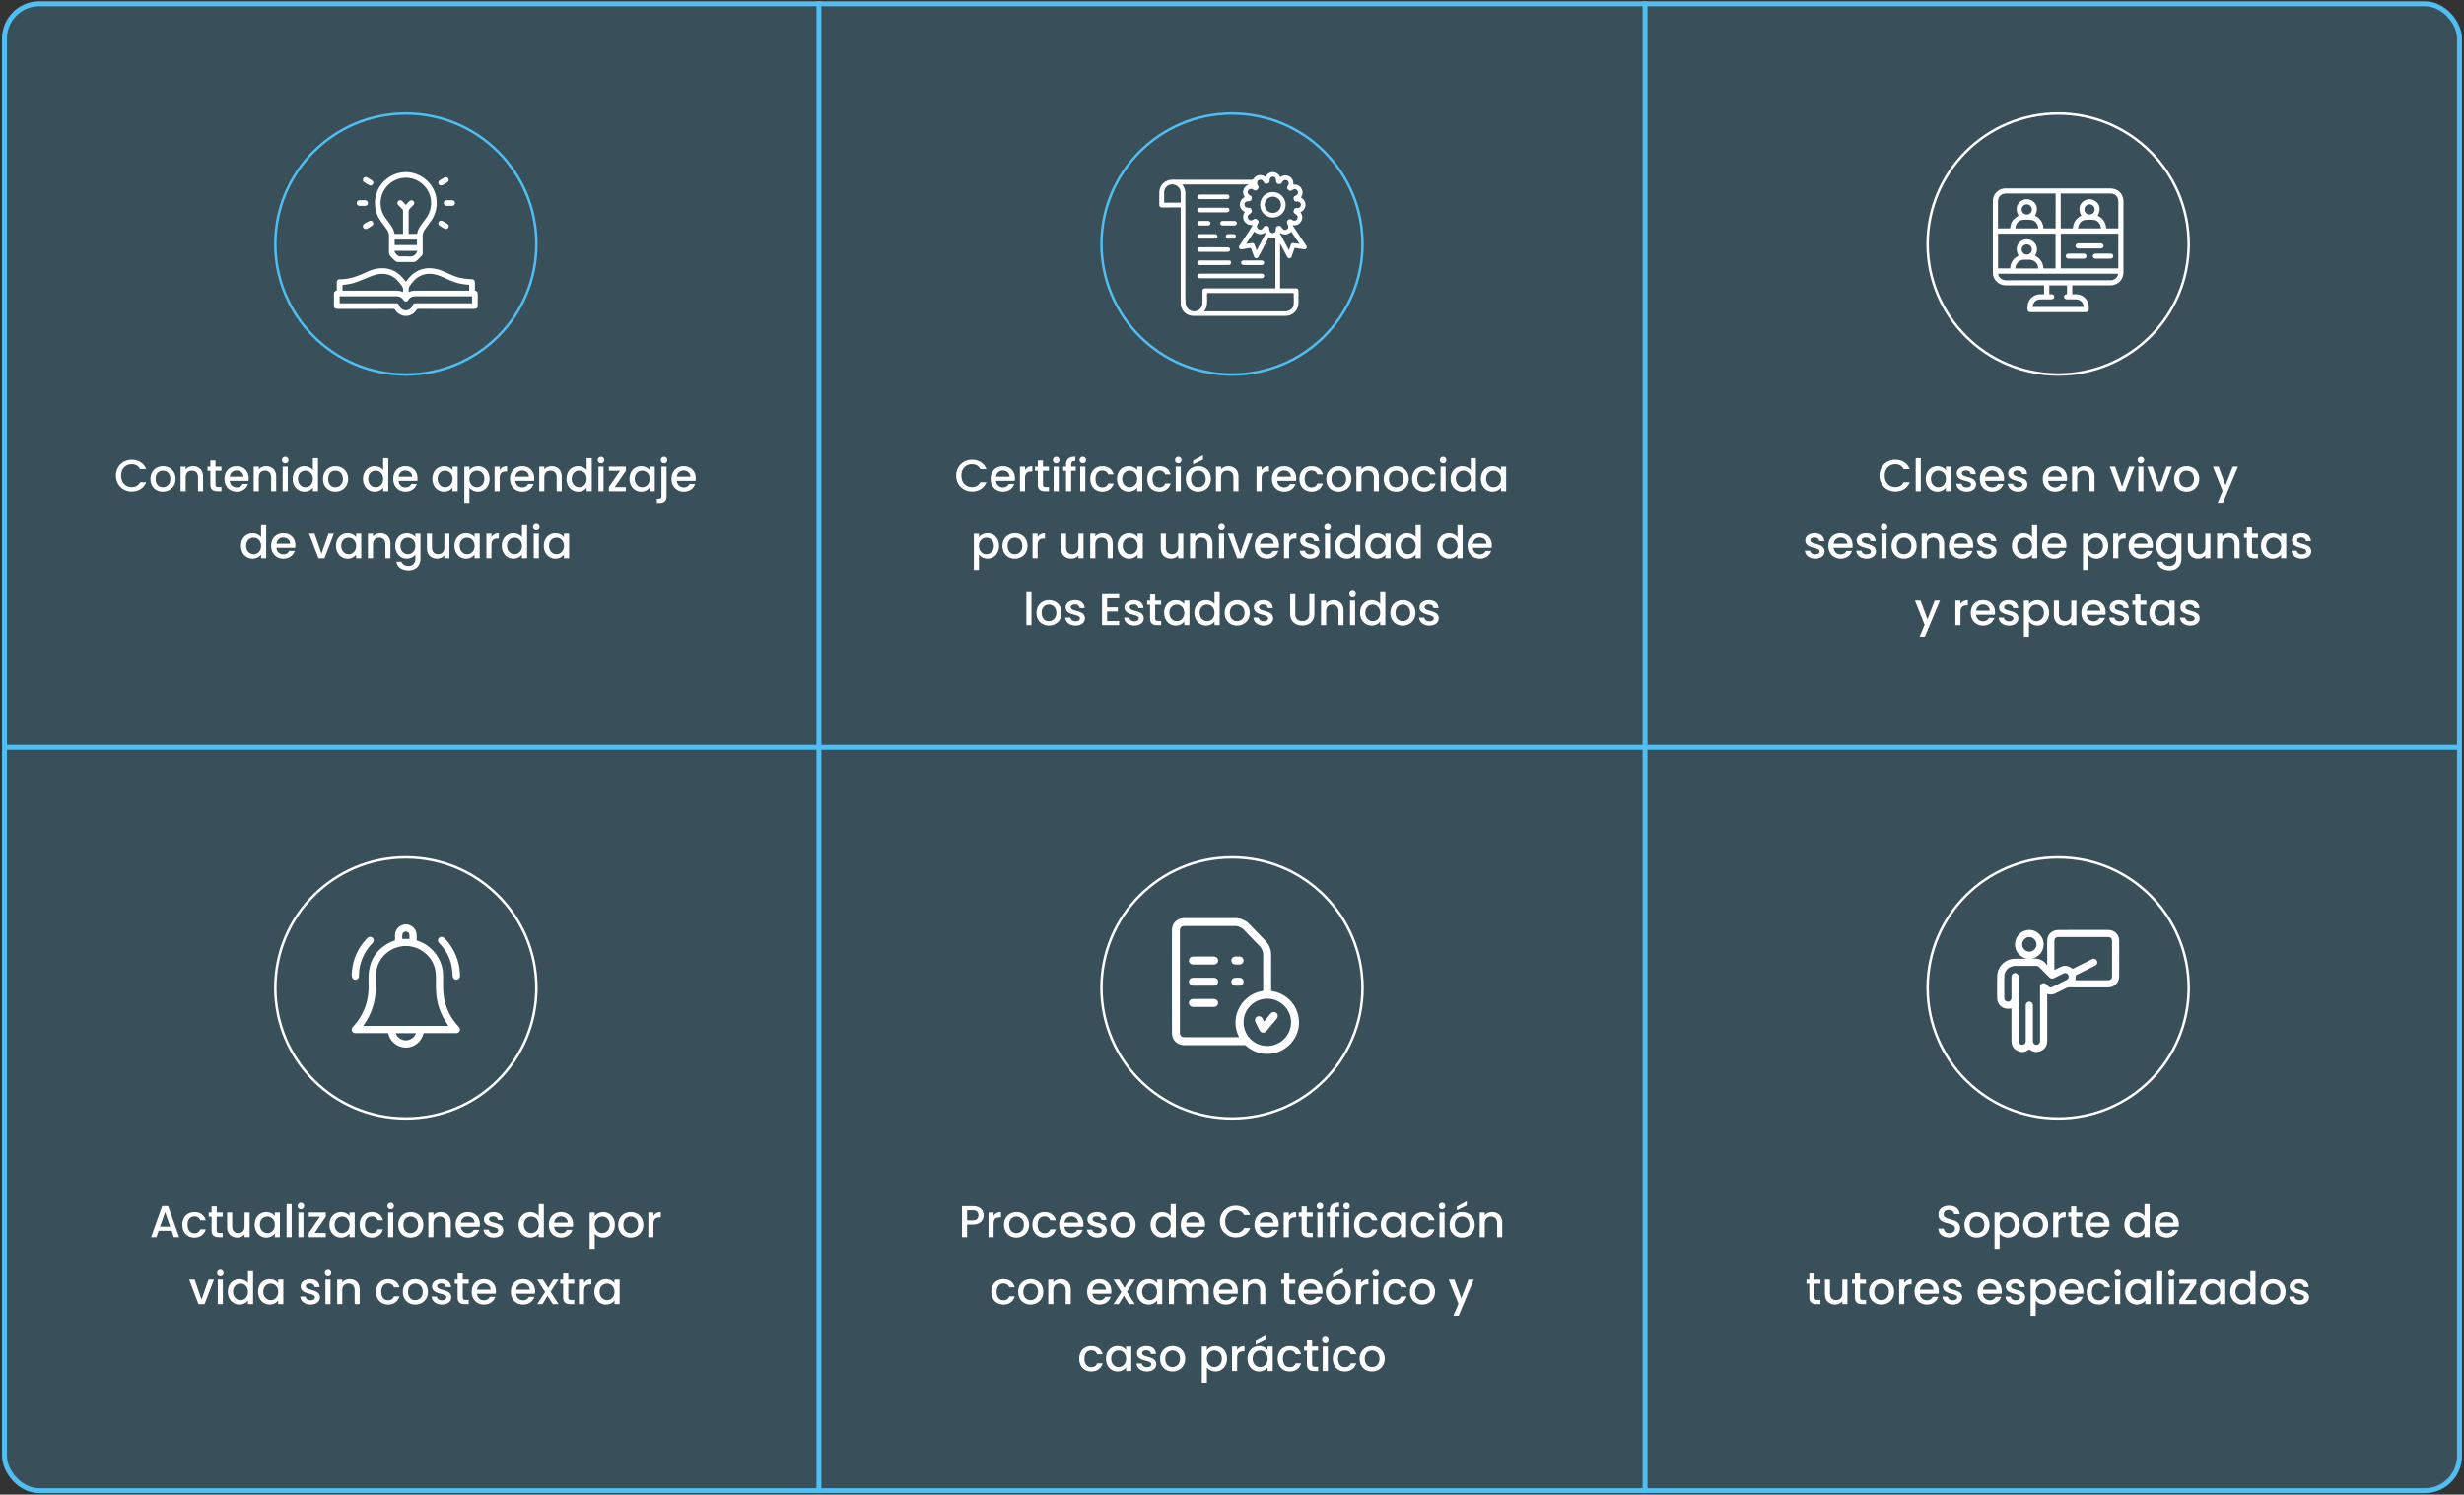 <svg width="994" height="603" fill="none" xmlns="http://www.w3.org/2000/svg"><rect width="100%" height="100%" fill="#333333" stroke="none"/><rect x="1.813" y="1.523" width="990.373" height="599.891" rx="14" fill="#51BEF1" fill-opacity=".2" stroke="#51BEF1" stroke-width="2"/><path d="M512.8 399.775c.686.159 1.316.274 1.928.452 6.029 1.757 9.801 7.288 9.245 13.536-.487 5.474-4.987 10.315-10.422 11.219-4.129.686-7.765-.344-10.926-3.088-.174-.151-.477-.218-.72-.218-8.045-.011-16.089-.007-24.134-.01-2.198-.001-4.004-1.189-4.685-3.154a6.045 6.045 0 0 1-.306-1.938c-.017-13.699-.017-27.398-.009-41.097.002-3.06 2.055-5.076 5.121-5.077 6.725-.001 13.45.002 20.174-.002 2.391-.001 4.413.848 6.073 2.569 2.068 2.144 4.128 4.295 6.215 6.42 1.649 1.678 2.454 3.673 2.449 6.02-.011 4.549-.003 9.097-.003 13.646v.722Zm-3.215.023v-.609c0-4.548-.017-9.095.008-13.643.009-1.59-.523-2.901-1.641-4.031a442.718 442.718 0 0 1-5.99-6.19c-1.11-1.167-2.432-1.725-4.046-1.72-6.652.018-13.304.007-19.956.008-1.399 0-1.977.577-1.977 1.98v40.875c0 1.405.579 1.986 1.973 1.986l21.347.001h.592c-4.212-8.055 1.095-17.487 9.69-18.657Zm11.233 12.649c-.014-5.27-4.338-9.524-9.665-9.509-5.243.015-9.515 4.324-9.481 9.564.035 5.265 4.305 9.501 9.562 9.484 5.29-.017 9.598-4.305 9.584-9.539Z" fill="#fff"/><path d="M485.515 385.924c1.371 0 2.741-.004 4.112.001 1.035.004 1.755.665 1.757 1.601.003.935-.718 1.607-1.749 1.609-2.76.004-5.52.005-8.279-.001-1.023-.002-1.745-.691-1.731-1.628.014-.914.726-1.576 1.723-1.581 1.389-.006 2.778-.001 4.167-.001ZM485.466 397.691c-1.353 0-2.706.003-4.059-.001-1.065-.004-1.797-.679-1.782-1.632.016-.932.736-1.578 1.779-1.579 2.742-.003 5.484-.004 8.226 0 1.033.002 1.754.668 1.754 1.604.001.935-.72 1.602-1.752 1.606-1.388.006-2.777.001-4.166.002ZM485.493 406.253c-1.371 0-2.742.004-4.113-.001-1.032-.004-1.754-.67-1.755-1.604-.001-.934.722-1.604 1.752-1.606 2.76-.004 5.52-.004 8.279.001 1.022.002 1.744.693 1.728 1.629-.015.917-.725 1.575-1.725 1.58-1.389.006-2.778.001-4.166.001ZM499.17 389.128c-.302 0-.606.017-.906-.003a1.602 1.602 0 0 1-1.514-1.622 1.589 1.589 0 0 1 1.505-1.573c.638-.031 1.28-.033 1.918.001.844.046 1.484.755 1.487 1.59a1.598 1.598 0 0 1-1.478 1.601c-.335.026-.675.005-1.012.005v.001ZM499.216 394.482c.302 0 .605-.014.906.002a1.602 1.602 0 0 1 1.538 1.599 1.59 1.59 0 0 1-1.533 1.601 20.35 20.35 0 0 1-1.865-.002 1.59 1.59 0 0 1-1.512-1.621 1.602 1.602 0 0 1 1.506-1.574c.319-.021.64-.004.96-.005ZM509.931 412.103l2.262-2.705c.149-.178.29-.362.447-.533.628-.684 1.58-.768 2.253-.203.669.56.779 1.541.203 2.253-1.032 1.274-2.092 2.525-3.14 3.785-.365.438-.72.885-1.099 1.31-.856.961-2.141.81-2.734-.329-.566-1.09-1.113-2.19-1.65-3.294-.421-.866-.128-1.794.669-2.203.825-.423 1.735-.103 2.203.779.189.355.368.716.586 1.14ZM168.091 379.422c2.448.772 4.57 2.033 6.337 3.852 2.806 2.888 4.258 6.355 4.329 10.382.032 1.779-.03 3.559.021 5.336.164 5.7 2.159 10.678 5.972 14.922.173.193.359.376.511.583.334.454.393.952.156 1.465-.236.512-.654.788-1.211.846-.16.017-.323.007-.485.007l-12.273.001h-.56c-1.047 4.155-4.52 5.951-7.462 5.816-3.097-.142-6.012-2.253-6.843-5.816h-.548c-4.123 0-8.246 0-12.37-.002-.209 0-.425.007-.626-.039-1.14-.26-1.519-1.574-.689-2.473 1.278-1.384 2.413-2.868 3.342-4.507 2.012-3.55 2.979-7.372 2.996-11.446.009-2.02-.11-4.059.113-6.057.643-5.734 3.711-9.79 8.912-12.247.522-.246 1.075-.425 1.645-.647 0-.655-.004-1.316 0-1.977.017-2.503 1.919-4.453 4.348-4.46 2.455-.008 4.367 1.941 4.384 4.471.005.646.001 1.292.001 1.99Zm12.776 34.47c-.009-.074-.004-.11-.019-.132-.098-.148-.202-.293-.303-.438-2.722-3.906-4.311-8.225-4.599-12.981-.125-2.062-.054-4.135-.102-6.203-.018-.805-.063-1.617-.19-2.411-1.055-6.633-7.775-11.206-14.355-9.788-5.748 1.239-9.686 6.106-9.701 11.993-.005 1.584.014 3.169-.007 4.752-.071 5.422-1.659 10.356-4.793 14.787-.087.123-.163.253-.271.421h34.34Zm-13.09 2.952h-8.105c.432 1.611 2.209 2.872 4.028 2.88 1.847.008 3.628-1.239 4.077-2.88Zm-2.598-38.034v-.433c-.003-.403.022-.808-.015-1.207-.063-.681-.625-1.22-1.298-1.292-.668-.07-1.366.341-1.5 1.021-.123.627-.086 1.286-.119 1.911h2.932ZM185.555 393.259c0 .178.003.356-.001.534-.018.83-.625 1.466-1.418 1.487-.812.021-1.415-.613-1.501-1.462-.151-1.507-.236-3.034-.562-4.506-.737-3.322-2.395-6.177-4.742-8.638-.248-.26-.483-.582-.59-.918-.203-.641.117-1.294.688-1.606.581-.317 1.279-.215 1.778.287a21.707 21.707 0 0 1 3.219 4.112c1.981 3.295 3.005 6.871 3.129 10.71ZM141.895 393.121c.223-5.605 2.307-10.543 6.319-14.656.618-.633 1.54-.66 2.123-.083.584.577.583 1.477-.053 2.126-2.105 2.149-3.644 4.638-4.57 7.501a19.087 19.087 0 0 0-.91 5.766c-.005.621-.281 1.091-.845 1.36-.549.262-1.11.212-1.525-.218-.259-.269-.393-.676-.527-1.042-.068-.185-.012-.415-.012-.754ZM805.994 92.146h4.89c.491-2.847.874-3.423 3.417-5.153-1.21-2.273-.962-4.293.692-5.657a4.109 4.109 0 0 1 5.219-.03c1.684 1.354 1.94 3.35.72 5.713 2.111 1.047 3.244 2.76 3.401 5.129h4.915v-.563l.001-13.783c0-.172-.01-.345.011-.514.069-.532.493-.9 1.02-.899.526 0 .948.37 1.016.902.022.17.012.343.012.514v14.33h4.915c.159-2.358 1.287-4.074 3.405-5.112-1.227-2.349-.969-4.362.717-5.716a4.106 4.106 0 0 1 5.218.028c1.653 1.366 1.898 3.367.682 5.682 2.108 1.049 3.245 2.758 3.402 5.13h4.886c.01-.179.028-.343.028-.506.002-3.413.003-6.826.001-10.238-.002-2.053-1.28-3.324-3.348-3.325-5.265-.002-10.53 0-15.794-.002-.24 0-.483-.001-.717-.043a.985.985 0 0 1-.828-1.02.991.991 0 0 1 .881-.975c.186-.025.376-.02.565-.02 5.282-.002 10.564-.004 15.846-.001 3.283.002 5.454 2.167 5.455 5.44.001 9.45.003 18.899-.002 28.348-.001 2.609-1.624 4.665-4.109 5.19-.498.105-1.022.121-1.534.122-4.767.009-9.535.005-14.302.005h-.701v3.599c.374 0 .76.015 1.144-.003 3.278-.156 5.666 2.464 5.511 5.493-.012.223.007.447-.005.669-.032.585-.371.949-.953 1.024-.169.022-.341.022-.513.022-7.254.001-14.508.001-21.762-.001-.205 0-.412-.007-.614-.038-.46-.072-.772-.363-.824-.805-.391-3.301 1.351-5.692 4.201-6.277.481-.099.99-.065 1.487-.082.305-.011.61-.002.944-.002v-3.599h-.658c-4.819 0-9.638-.009-14.456.005-1.704.005-3.168-.51-4.299-1.82-.803-.929-1.234-2.019-1.235-3.245-.008-9.673-.018-19.345.004-29.017.006-2.682 2.143-4.847 4.827-5.011.206-.013.412-.017.617-.017h26.161c.939 0 1.43.352 1.43 1.023 0 .67-.501 1.037-1.429 1.037h-26.11c-2.209.001-3.447 1.234-3.447 3.432l-.001 10.032v.605Zm48.552 2.13H831.34v14.011h23.206V94.275Zm-25.324 14.02V94.272h-23.198v14.015h4.888c.164-2.377 1.301-4.067 3.396-5.108-1.185-2.408-.974-4.266.634-5.644a4.097 4.097 0 0 1 5.092-.207 4.031 4.031 0 0 1 1.536 2.188c.386 1.321.092 2.528-.66 3.649 2.141 1.072 3.262 2.774 3.422 5.131h4.89Zm25.256 2.135h-48.486c.144.381.226.717.389 1.008.688 1.227 1.793 1.63 3.148 1.629 13.835-.011 27.671-.007 41.506-.009.308 0 .618-.013.923-.053 1.298-.168 2.411-1.298 2.52-2.575Zm-13.911 13.412c-.019-.192-.022-.36-.054-.522-.293-1.511-1.481-2.509-3.049-2.535-1.251-.02-2.502.009-3.753-.018-.628-.014-1.032-.421-1.062-.971-.03-.55.335-.958.957-1.07.081-.014.161-.034.246-.053v-3.514h-7.146v3.561h.583c.754.001-.367-.014.386.009.61.018 1.022.436 1.034.993.011.556-.381.974-.991 1.041-.186.02-.376.017-.564.017-1.954.001-2.032-.007-3.985.004-1.459.008-2.6.811-3.017 2.115-.095.294-.118.611-.179.943h20.594ZM822.2 92.148c.126-1.494-1.121-3.168-2.727-3.397a13.48 13.48 0 0 0-3.626-.012c-1.407.186-2.29 1.153-2.715 2.504-.088.28-.102.585-.155.905h9.223Zm25.333.001c.006-1.649-1.172-3.184-2.788-3.406a14.16 14.16 0 0 0-3.577-.009c-1.281.154-2.147 1.01-2.618 2.21-.144.368-.185.777-.282 1.205h9.265Zm-25.327 16.15c.095-1.527-1.14-3.135-2.743-3.402-.969-.162-1.979-.123-2.97-.113-1.554.016-2.919 1.083-3.349 2.575-.086.298-.109.615-.164.94h9.226Zm-4.589-21.743a2.066 2.066 0 0 0 2.06-2.052 2.065 2.065 0 0 0-2.052-2.06 2.061 2.061 0 0 0-2.059 2.053 2.063 2.063 0 0 0 2.051 2.06Zm25.322 0a2.065 2.065 0 0 0 2.051-2.06 2.063 2.063 0 0 0-2.059-2.051 2.061 2.061 0 0 0-2.051 2.06 2.064 2.064 0 0 0 2.059 2.051Zm-23.262 14.112a2.063 2.063 0 0 0-2.044-2.068 2.062 2.062 0 0 0-2.067 2.044 2.064 2.064 0 0 0 2.043 2.068 2.066 2.066 0 0 0 2.068-2.044Z" fill="#fff"/><path d="M842.915 100.248c-1.472 0-2.945.003-4.417-.001-.748-.002-1.215-.4-1.22-1.023-.004-.623.465-1.033 1.207-1.034 2.962-.003 5.924-.003 8.887 0 .747 0 1.215.4 1.219 1.022.004.622-.466 1.033-1.207 1.035-1.489.004-2.979.001-4.469.001ZM837.5 104.366c-.975 0-1.951.003-2.926-.001-.74-.004-1.21-.412-1.206-1.036.004-.622.471-1.02 1.219-1.022 1.968-.003 3.936-.003 5.904 0 .74.002 1.21.413 1.206 1.035-.004.622-.473 1.019-1.219 1.023-.992.004-1.985.001-2.978.001ZM848.433 102.306c.959 0 1.917-.004 2.875.002.733.004 1.206.424 1.193 1.047-.011.605-.471 1.007-1.18 1.009-1.951.005-3.902.005-5.853 0-.735-.002-1.204-.422-1.192-1.048.011-.605.47-1.004 1.18-1.008.992-.006 1.985-.002 2.977-.002ZM521.493 90.846c.198.358.307.591.448.802 1.61 2.407 3.222 4.814 4.844 7.214.286.422.52.839.203 1.328-.317.487-.784.449-1.292.357-1.124-.203-2.256-.363-3.427-.547-.376 1.099-.745 2.159-1.101 3.222-.16.478-.349.926-.933.972-.583.047-.84-.361-1.076-.809-.786-1.494-1.584-2.982-2.38-4.471-.089-.166-.193-.323-.368-.615v18.029h.643c1.851 0 3.703-.002 5.555 0 .889.002 1.204.306 1.208 1.195.008 1.529.015 3.059-.001 4.589-.031 3.098-2.25 5.331-5.347 5.333-12.298.011-24.596.01-36.895.001-3.128-.002-5.262-2.189-5.263-5.362-.004-12.5-.002-25-.002-37.499v-.904h-.831l-6.702.021c-.7.003-1.098-.359-1.102-1.061-.01-1.67-.03-3.342.01-5.012.069-2.946 2.34-5.125 5.295-5.123 10.587.01 21.175.019 31.762.043.488.001.79-.11 1.072-.55.76-1.189 2.767-2.041 4.691-.62 1.317-2.592 4.69-2.577 5.985.1 1.146-.817 2.372-.986 3.62-.294 1.258.698 1.741 1.833 1.626 3.299 1.39-.102 2.552.324 3.271 1.569.713 1.235.584 2.46-.207 3.622 2.76 1.599 2.203 4.92-.187 5.933.836 1.165 1.008 2.411.292 3.673-.71 1.248-1.849 1.732-3.411 1.565ZM476.912 74.43c1.103 1.319 1.309 2.76 1.281 4.287-.035 1.862-.009 3.726-.009 5.588 0 11.671-.003 23.343.006 35.014.001 1.001.054 2.004.127 3.003.14 1.917 1.686 3.352 3.494 3.28 1.907-.076 3.268-1.541 3.279-3.54.008-1.449.001-2.898.002-4.346.001-1.133.253-1.388 1.374-1.388h28.05v-20.44l-2.642-.118c-.052.093-.163.282-.266.475-1.297 2.429-2.596 4.856-3.886 7.289-.216.407-.498.694-.982.66-.484-.034-.728-.358-.883-.79-.361-1.002-.751-1.993-1.1-2.999-.117-.337-.284-.415-.622-.352-.948.178-1.906.306-2.853.489-.504.098-.971.142-1.3-.338-.335-.488-.096-.903.183-1.327 1.585-2.4 3.162-4.804 4.732-7.213.168-.258.27-.557.427-.889-3.132.326-4.872-2.901-3.129-5.279-2.676-1.28-2.661-4.655-.05-5.972-.607-.893-.825-1.864-.499-2.913.322-1.038 1.055-1.705 2.186-2.18h-26.92Zm8.798 51.182h.71l31.75-.001c.181 0 .363.002.543-.012 1.605-.123 3.016-1.198 3.151-2.669.142-1.55.032-3.124.032-4.721h-34.884c-.303 2.475.581 5.108-1.302 7.403Zm34.181-51.452c-.009-.804-.308-1.217-.87-1.44-.574-.228-1.072-.084-1.473.364-.2.224-.361.483-.533.73-.406.588-.95.494-1.514.315-.515-.164-.713-.522-.72-1.05-.014-1.176-.436-1.748-1.265-1.773-.827-.026-1.294.552-1.336 1.705-.02.539-.265.86-.773 1.014-.813.245-1.09.16-1.601-.527-.144-.194-.268-.406-.432-.58-.36-.382-.81-.529-1.317-.36-.481.16-.774.427-.876 1.01-.094.542.049.922.303 1.341.368.607.318.966-.156 1.459-.598.622-.901.648-1.747.15-.837-.494-1.628-.349-2.037.374-.421.743-.154 1.474.707 1.933.727.388.859.662.675 1.397-.2.797-.418.963-1.269.973-.161.001-.324-.006-.482.019-.667.103-1.132.639-1.131 1.288a1.27 1.27 0 0 0 1.079 1.265c.275.048.561.036.842.045.462.014.742.262.892.682.297.838.192 1.18-.527 1.707-.162.119-.339.219-.493.347-.533.442-.636 1.14-.264 1.74.351.567.999.778 1.629.513.202-.085.389-.207.581-.316.621-.352.974-.299 1.498.228.52.522.569.871.208 1.5-.09.158-.195.308-.272.47-.374.792-.005 1.62.831 1.88.604.187 1.035.015 1.445-.548.325-.448.587-.995 1.297-.907.951.118 1.242.438 1.262 1.407.022 1.118.982 1.854 1.866 1.413.596-.296.775-.84.742-1.464-.03-.58.114-1.03.727-1.228.815-.263 1.127-.178 1.618.477.133.177.244.372.388.538.393.455.876.62 1.461.416.593-.207.935-.646.868-1.279-.038-.36-.261-.698-.363-1.057-.091-.315-.246-.675-.17-.963.228-.863 1.141-1.177 1.922-.727.173.1.345.209.53.285.627.262 1.279.049 1.627-.519.371-.603.268-1.287-.27-1.738-.154-.128-.328-.232-.49-.351-.714-.53-.796-.82-.541-1.65.202-.657.688-.77 1.277-.741.16.008.324-.004.48-.034.64-.126 1.079-.651 1.077-1.272a1.304 1.304 0 0 0-1.139-1.283c-.218-.03-.442-.022-.663-.016-.569.014-.896-.268-1.049-.803-.256-.89-.101-1.227.763-1.602.798-.347 1.105-1.078.759-1.81-.341-.725-1.142-.973-1.891-.582-.124.064-.241.144-.363.215-.669.386-.997.34-1.546-.216-.52-.526-.553-.848-.192-1.503.18-.327.323-.675.411-.86Zm-43.582 7.625c0-1.278.003-2.5-.002-3.721a5.492 5.492 0 0 0-.049-.842c-.264-1.69-1.893-2.93-3.664-2.799-1.711.127-2.952 1.496-2.959 3.265V81.785h6.674ZM502.7 98.408c.83-.13 1.461-.236 2.094-.326.818-.117 1.078.039 1.371.809.254.665.502 1.333.797 2.115 1.211-2.271 2.358-4.412 3.486-6.562.075-.145.01-.363.01-.627-1.682 1.029-3.112.818-4.482-.399l-3.276 4.99Zm13.758-4.437-.145.104 3.653 6.869c.271-.772.499-1.43.733-2.086.252-.707.537-.888 1.265-.788.717.099 1.431.212 2.277.339l-3.315-4.934c-1.386 1.3-2.862 1.507-4.468.496Z" fill="#fff"/><path d="M496.496 110.401h12.009c.202 0 .404-.01.603.011.503.052.876.45.845.926-.033.502-.307.82-.817.892-.178.025-.362.014-.543.014l-24.2.001c-.141 0-.282.004-.423-.004-.602-.033-.966-.39-.958-.935.008-.517.365-.866.931-.901.18-.011.362-.004.543-.004h12.01ZM489.834 106.919c-1.892 0-3.784.002-5.676-.001-.749-.001-1.152-.334-1.146-.93.005-.578.392-.905 1.108-.905 3.844-.004 7.689.001 11.533-.005.498-.001.939.163.997.666.037.32-.147.72-.352.994-.117.155-.476.172-.727.174-1.912.013-3.824.007-5.737.007ZM489.639 101.604c-1.83 0-3.66.003-5.491-.002-.744-.002-1.146-.343-1.136-.941.01-.577.393-.9 1.113-.9 3.661-.004 7.322-.004 10.983 0 .714.001 1.101.331 1.107.908.006.594-.4.932-1.145.933-1.81.004-3.62.002-5.431.002ZM489.432 80.339c-1.789 0-3.579.008-5.368-.004-.836-.005-1.351-.739-.922-1.354.173-.25.582-.47.886-.473 3.639-.032 7.279-.025 10.918-.016.659.002 1.03.369 1.023.931-.007.551-.399.91-1.047.913-1.83.008-3.66.003-5.49.003ZM489.559 83.814c1.749 0 3.498-.003 5.247.001.768.002 1.159.315 1.163.91.003.594-.404.931-1.149.932-3.559.002-7.118.002-10.676 0-.738-.001-1.143-.35-1.131-.948.012-.578.391-.891 1.117-.893 1.81-.006 3.619-.002 5.429-.002ZM505.33 105.08c1.187 0 2.374-.005 3.561.002.647.004 1.054.358 1.066.897.012.56-.41.935-1.088.937-2.374.005-4.748.005-7.122-.001-.645-.001-1.055-.359-1.068-.898-.013-.557.412-.931 1.09-.935 1.187-.007 2.374-.002 3.561-.002ZM487.11 94.44c.986 0 1.971-.006 2.956.002.701.005 1.089.35 1.078.933-.011.557-.395.9-1.053.902-2.011.007-4.022.007-6.033 0-.655-.002-1.04-.35-1.047-.907-.007-.565.37-.92 1.023-.927 1.025-.01 2.051-.003 3.076-.003ZM495.632 89.12c.743 0 1.487-.007 2.231.003.682.01 1.104.382 1.092.937-.012.536-.425.902-1.067.906-1.527.008-3.055.01-4.583-.001-.635-.005-1.03-.387-1.02-.94.01-.536.377-.886.995-.9.783-.016 1.568-.003 2.352-.004ZM485.675 89.123c.562 0 1.125-.016 1.687.005.562.02.937.387.954.885.018.515-.382.938-.959.947-1.145.017-2.29.02-3.435-.002-.556-.01-.911-.402-.91-.92 0-.52.346-.886.915-.909.582-.023 1.165-.005 1.748-.006ZM496.546 96.282c-.382 0-.765.018-1.145-.005-.542-.032-.907-.43-.896-.938a.884.884 0 0 1 .883-.884 37.201 37.201 0 0 1 2.29 0c.543.016.92.433.905.93-.015.475-.383.846-.891.896-.04.003-.081.003-.121.003h-1.025v-.002ZM513.486 87.743a5.097 5.097 0 0 1-5.124-5.132c.007-2.847 2.314-5.141 5.147-5.119a5.144 5.144 0 0 1 5.109 5.111c.02 2.827-2.287 5.137-5.132 5.14Zm3.258-5.126a3.236 3.236 0 0 0-3.254-3.258 3.258 3.258 0 0 0-3.282 3.24 3.272 3.272 0 0 0 3.294 3.295 3.25 3.25 0 0 0 3.242-3.277ZM385.729 191.882c0-3.744 2.862-6.39 6.39-6.39 2.61 0 4.86 1.314 5.814 3.762h-2.466c-.666-1.332-1.854-1.962-3.348-1.962-2.484 0-4.284 1.764-4.284 4.59 0 2.826 1.8 4.608 4.284 4.608 1.494 0 2.682-.63 3.348-1.962h2.466c-.954 2.448-3.204 3.744-5.814 3.744-3.528 0-6.39-2.628-6.39-6.39Zm18.782-2.07c-1.386 0-2.502.936-2.718 2.502h5.49c-.036-1.53-1.242-2.502-2.772-2.502Zm4.644 5.4c-.558 1.728-2.124 3.114-4.554 3.114-2.844 0-4.95-2.016-4.95-5.13s2.016-5.112 4.95-5.112c2.826 0 4.824 1.962 4.824 4.878 0 .342-.018.666-.072 1.008h-7.578c.144 1.638 1.314 2.628 2.826 2.628 1.26 0 1.962-.612 2.34-1.386h2.214Zm4.341-2.268v5.22h-2.052v-9.918h2.052v1.44c.576-.99 1.566-1.602 2.97-1.602v2.124h-.522c-1.512 0-2.448.63-2.448 2.736Zm5.18 2.466v-5.49h-1.17v-1.674h1.17v-2.466h2.07v2.466h2.412v1.674h-2.412v5.49c0 .738.288 1.044 1.152 1.044h1.26v1.71h-1.62c-1.764 0-2.862-.738-2.862-2.754Zm6.374 2.754v-9.918h2.052v9.918h-2.052Zm1.044-11.232a1.299 1.299 0 0 1-1.314-1.314c0-.738.576-1.314 1.314-1.314.72 0 1.296.576 1.296 1.314 0 .738-.576 1.314-1.296 1.314Zm3.954 11.232v-8.244h-1.17v-1.674h1.17v-.702c0-2.286 1.17-3.276 3.762-3.276v1.71c-1.26 0-1.692.432-1.692 1.566v.702h1.836v1.674h-1.836v8.244h-2.07Zm5.724 0v-9.918h2.052v9.918h-2.052Zm1.044-11.232a1.299 1.299 0 0 1-1.314-1.314c0-.738.576-1.314 1.314-1.314.72 0 1.296.576 1.296 1.314 0 .738-.576 1.314-1.296 1.314Zm3.018 6.264c0-3.096 2.016-5.112 4.86-5.112 2.43 0 4.014 1.206 4.572 3.294h-2.214c-.342-.954-1.134-1.566-2.358-1.566-1.656 0-2.754 1.224-2.754 3.384 0 2.178 1.098 3.402 2.754 3.402 1.224 0 1.98-.54 2.358-1.566h2.214c-.558 1.944-2.142 3.294-4.572 3.294-2.844 0-4.86-2.016-4.86-5.13Zm10.793-.036c0-3.06 2.07-5.076 4.68-5.076 1.674 0 2.826.792 3.438 1.602v-1.44h2.07v9.918h-2.07v-1.476c-.63.846-1.818 1.638-3.474 1.638-2.574 0-4.644-2.106-4.644-5.166Zm8.118.036c0-2.124-1.458-3.33-3.006-3.33-1.53 0-3.006 1.152-3.006 3.294 0 2.142 1.476 3.384 3.006 3.384 1.548 0 3.006-1.206 3.006-3.348Zm4.082 0c0-3.096 2.016-5.112 4.86-5.112 2.43 0 4.014 1.206 4.572 3.294h-2.214c-.342-.954-1.134-1.566-2.358-1.566-1.656 0-2.754 1.224-2.754 3.384 0 2.178 1.098 3.402 2.754 3.402 1.224 0 1.98-.54 2.358-1.566h2.214c-.558 1.944-2.142 3.294-4.572 3.294-2.844 0-4.86-2.016-4.86-5.13Zm11.476 4.968v-9.918h2.052v9.918h-2.052Zm1.044-11.232a1.299 1.299 0 0 1-1.314-1.314c0-.738.576-1.314 1.314-1.314.72 0 1.296.576 1.296 1.314 0 .738-.576 1.314-1.296 1.314Zm13.153 6.264c0 3.114-2.304 5.13-5.148 5.13-2.826 0-4.968-2.016-4.968-5.13s2.232-5.112 5.058-5.112c2.826 0 5.058 1.998 5.058 5.112Zm-8.028 0c0 2.25 1.332 3.348 2.88 3.348 1.53 0 3.042-1.098 3.042-3.348s-1.458-3.33-2.988-3.33c-1.548 0-2.934 1.08-2.934 3.33Zm.846-7.326 3.978-2.196v1.746l-3.978 1.962v-1.512Zm16.248 12.294v-5.544c0-1.818-.99-2.754-2.484-2.754-1.512 0-2.502.936-2.502 2.754v5.544h-2.052v-9.918h2.052v1.134c.666-.81 1.764-1.296 2.952-1.296 2.322 0 4.068 1.458 4.068 4.23v5.85h-2.034Zm11.379-5.22v5.22h-2.052v-9.918h2.052v1.44c.576-.99 1.566-1.602 2.97-1.602v2.124h-.522c-1.512 0-2.448.63-2.448 2.736Zm9.033-3.132c-1.386 0-2.502.936-2.718 2.502h5.49c-.036-1.53-1.242-2.502-2.772-2.502Zm4.644 5.4c-.558 1.728-2.124 3.114-4.554 3.114-2.844 0-4.95-2.016-4.95-5.13s2.016-5.112 4.95-5.112c2.826 0 4.824 1.962 4.824 4.878 0 .342-.018.666-.072 1.008h-7.578c.144 1.638 1.314 2.628 2.826 2.628 1.26 0 1.962-.612 2.34-1.386h2.214Zm1.605-2.016c0-3.096 2.016-5.112 4.86-5.112 2.43 0 4.014 1.206 4.572 3.294h-2.214c-.342-.954-1.134-1.566-2.358-1.566-1.656 0-2.754 1.224-2.754 3.384 0 2.178 1.098 3.402 2.754 3.402 1.224 0 1.98-.54 2.358-1.566h2.214c-.558 1.944-2.142 3.294-4.572 3.294-2.844 0-4.86-2.016-4.86-5.13Zm20.927 0c0 3.114-2.304 5.13-5.148 5.13-2.826 0-4.968-2.016-4.968-5.13s2.232-5.112 5.058-5.112c2.826 0 5.058 1.998 5.058 5.112Zm-8.028 0c0 2.25 1.332 3.348 2.88 3.348 1.53 0 3.042-1.098 3.042-3.348s-1.458-3.33-2.988-3.33c-1.548 0-2.934 1.08-2.934 3.33Zm17.094 4.968v-5.544c0-1.818-.99-2.754-2.484-2.754-1.512 0-2.502.936-2.502 2.754v5.544h-2.052v-9.918h2.052v1.134c.666-.81 1.764-1.296 2.952-1.296 2.322 0 4.068 1.458 4.068 4.23v5.85h-2.034Zm14.102-4.968c0 3.114-2.304 5.13-5.148 5.13-2.826 0-4.968-2.016-4.968-5.13s2.232-5.112 5.058-5.112c2.826 0 5.058 1.998 5.058 5.112Zm-8.028 0c0 2.25 1.332 3.348 2.88 3.348 1.53 0 3.042-1.098 3.042-3.348s-1.458-3.33-2.988-3.33c-1.548 0-2.934 1.08-2.934 3.33Zm9.372 0c0-3.096 2.016-5.112 4.86-5.112 2.43 0 4.014 1.206 4.572 3.294h-2.214c-.342-.954-1.134-1.566-2.358-1.566-1.656 0-2.754 1.224-2.754 3.384 0 2.178 1.098 3.402 2.754 3.402 1.224 0 1.98-.54 2.358-1.566h2.214c-.558 1.944-2.142 3.294-4.572 3.294-2.844 0-4.86-2.016-4.86-5.13Zm11.477 4.968v-9.918h2.052v9.918h-2.052Zm1.044-11.232a1.299 1.299 0 0 1-1.314-1.314c0-.738.576-1.314 1.314-1.314.72 0 1.296.576 1.296 1.314 0 .738-.576 1.314-1.296 1.314Zm3.018 6.228c0-3.06 2.07-5.076 4.698-5.076 1.296 0 2.664.612 3.42 1.548v-4.788h2.07v13.32h-2.07v-1.494c-.63.9-1.818 1.656-3.438 1.656-2.61 0-4.68-2.106-4.68-5.166Zm8.118.036c0-2.124-1.458-3.33-3.006-3.33-1.53 0-3.006 1.152-3.006 3.294 0 2.142 1.476 3.384 3.006 3.384 1.548 0 3.006-1.206 3.006-3.348Zm4.082-.036c0-3.06 2.07-5.076 4.68-5.076 1.674 0 2.826.792 3.438 1.602v-1.44h2.07v9.918h-2.07v-1.476c-.63.846-1.818 1.638-3.474 1.638-2.574 0-4.644-2.106-4.644-5.166Zm8.118.036c0-2.124-1.458-3.33-3.006-3.33-1.53 0-3.006 1.152-3.006 3.294 0 2.142 1.476 3.384 3.006 3.384 1.548 0 3.006-1.206 3.006-3.348Zm-210.607 23.508c.63-.828 1.836-1.62 3.456-1.62 2.61 0 4.662 2.016 4.662 5.076 0 3.06-2.052 5.166-4.662 5.166a4.484 4.484 0 0 1-3.456-1.602v6.156h-2.052v-14.634h2.052v1.458Zm6.03 3.456c0-2.142-1.476-3.294-3.024-3.294-1.53 0-3.006 1.206-3.006 3.33 0 2.142 1.476 3.348 3.006 3.348 1.548 0 3.024-1.242 3.024-3.384Zm13.567.036c0 3.114-2.304 5.13-5.148 5.13-2.826 0-4.968-2.016-4.968-5.13s2.232-5.112 5.058-5.112c2.826 0 5.058 1.998 5.058 5.112Zm-8.028 0c0 2.25 1.332 3.348 2.88 3.348 1.53 0 3.042-1.098 3.042-3.348s-1.458-3.33-2.988-3.33c-1.548 0-2.934 1.08-2.934 3.33Zm12.109-.252v5.22h-2.052v-9.918h2.052v1.44c.576-.99 1.566-1.602 2.97-1.602v2.124h-.522c-1.512 0-2.448.63-2.448 2.736Zm18.514-4.698v9.918h-2.052v-1.188c-.648.846-1.764 1.332-2.934 1.332-2.322 0-4.086-1.458-4.086-4.23v-5.832h2.034v5.526c0 1.818.99 2.754 2.484 2.754 1.512 0 2.502-.936 2.502-2.754v-5.526h2.052Zm9.745 9.918v-5.544c0-1.818-.99-2.754-2.484-2.754-1.512 0-2.502.936-2.502 2.754v5.544h-2.052v-9.918h2.052v1.134c.666-.81 1.764-1.296 2.952-1.296 2.322 0 4.068 1.458 4.068 4.23v5.85h-2.034Zm3.968-5.004c0-3.06 2.07-5.076 4.68-5.076 1.674 0 2.826.792 3.438 1.602v-1.44h2.07v9.918h-2.07v-1.476c-.63.846-1.818 1.638-3.474 1.638-2.574 0-4.644-2.106-4.644-5.166Zm8.118.036c0-2.124-1.458-3.33-3.006-3.33-1.53 0-3.006 1.152-3.006 3.294 0 2.142 1.476 3.384 3.006 3.384 1.548 0 3.006-1.206 3.006-3.348Zm18.423-4.95v9.918h-2.052v-1.188c-.648.846-1.764 1.332-2.934 1.332-2.322 0-4.086-1.458-4.086-4.23v-5.832h2.034v5.526c0 1.818.99 2.754 2.484 2.754 1.512 0 2.502-.936 2.502-2.754v-5.526h2.052Zm9.745 9.918v-5.544c0-1.818-.99-2.754-2.484-2.754-1.512 0-2.502.936-2.502 2.754v5.544h-2.052v-9.918h2.052v1.134c.666-.81 1.764-1.296 2.952-1.296 2.322 0 4.068 1.458 4.068 4.23v5.85h-2.034Zm4.652 0v-9.918h2.052v9.918h-2.052Zm1.044-11.232a1.299 1.299 0 0 1-1.314-1.314c0-.738.576-1.314 1.314-1.314.72 0 1.296.576 1.296 1.314 0 .738-.576 1.314-1.296 1.314Zm2.532 1.314h2.196l2.808 8.082 2.808-8.082h2.178l-3.78 9.918h-2.448l-3.762-9.918Zm15.717 1.566c-1.386 0-2.502.936-2.718 2.502h5.49c-.036-1.53-1.242-2.502-2.772-2.502Zm4.644 5.4c-.558 1.728-2.124 3.114-4.554 3.114-2.844 0-4.95-2.016-4.95-5.13s2.016-5.112 4.95-5.112c2.826 0 4.824 1.962 4.824 4.878 0 .342-.018.666-.072 1.008h-7.578c.144 1.638 1.314 2.628 2.826 2.628 1.26 0 1.962-.612 2.34-1.386h2.214Zm4.341-2.268v5.22h-2.052v-9.918h2.052v1.44c.576-.99 1.566-1.602 2.97-1.602v2.124h-.522c-1.512 0-2.448.63-2.448 2.736Zm12.254 2.448c0 1.674-1.458 2.934-3.798 2.934-2.376 0-4.05-1.404-4.14-3.204h2.124c.072.81.846 1.476 1.98 1.476 1.188 0 1.818-.504 1.818-1.188 0-1.944-5.76-.828-5.76-4.464 0-1.584 1.476-2.862 3.816-2.862 2.25 0 3.726 1.206 3.834 3.186h-2.052c-.072-.864-.738-1.458-1.854-1.458-1.098 0-1.674.45-1.674 1.116 0 1.998 5.598.882 5.706 4.464Zm2.218 2.772v-9.918h2.052v9.918h-2.052Zm1.044-11.232a1.299 1.299 0 0 1-1.314-1.314c0-.738.576-1.314 1.314-1.314.72 0 1.296.576 1.296 1.314 0 .738-.576 1.314-1.296 1.314Zm3.018 6.228c0-3.06 2.07-5.076 4.698-5.076 1.296 0 2.664.612 3.42 1.548v-4.788h2.07v13.32h-2.07v-1.494c-.63.9-1.818 1.656-3.438 1.656-2.61 0-4.68-2.106-4.68-5.166Zm8.118.036c0-2.124-1.458-3.33-3.006-3.33-1.53 0-3.006 1.152-3.006 3.294 0 2.142 1.476 3.384 3.006 3.384 1.548 0 3.006-1.206 3.006-3.348Zm4.081-.036c0-3.06 2.07-5.076 4.68-5.076 1.674 0 2.826.792 3.438 1.602v-1.44h2.07v9.918h-2.07v-1.476c-.63.846-1.818 1.638-3.474 1.638-2.574 0-4.644-2.106-4.644-5.166Zm8.118.036c0-2.124-1.458-3.33-3.006-3.33-1.53 0-3.006 1.152-3.006 3.294 0 2.142 1.476 3.384 3.006 3.384 1.548 0 3.006-1.206 3.006-3.348Zm4.081-.036c0-3.06 2.07-5.076 4.698-5.076 1.296 0 2.664.612 3.42 1.548v-4.788h2.07v13.32h-2.07v-1.494c-.63.9-1.818 1.656-3.438 1.656-2.61 0-4.68-2.106-4.68-5.166Zm8.118.036c0-2.124-1.458-3.33-3.006-3.33-1.53 0-3.006 1.152-3.006 3.294 0 2.142 1.476 3.384 3.006 3.384 1.548 0 3.006-1.206 3.006-3.348Zm8.757-.036c0-3.06 2.07-5.076 4.698-5.076 1.296 0 2.664.612 3.42 1.548v-4.788h2.07v13.32h-2.07v-1.494c-.63.9-1.818 1.656-3.438 1.656-2.61 0-4.68-2.106-4.68-5.166Zm8.118.036c0-2.124-1.458-3.33-3.006-3.33-1.53 0-3.006 1.152-3.006 3.294 0 2.142 1.476 3.384 3.006 3.384 1.548 0 3.006-1.206 3.006-3.348Zm8.941-3.384c-1.386 0-2.502.936-2.718 2.502h5.49c-.036-1.53-1.242-2.502-2.772-2.502Zm4.644 5.4c-.558 1.728-2.124 3.114-4.554 3.114-2.844 0-4.95-2.016-4.95-5.13s2.016-5.112 4.95-5.112c2.826 0 4.824 1.962 4.824 4.878 0 .342-.018.666-.072 1.008h-7.578c.144 1.638 1.314 2.628 2.826 2.628 1.26 0 1.962-.612 2.34-1.386h2.214Zm-187.493 29.952v-13.32h2.052v13.32h-2.052Zm14.197-4.968c0 3.114-2.304 5.13-5.148 5.13-2.826 0-4.968-2.016-4.968-5.13s2.232-5.112 5.058-5.112c2.826 0 5.058 1.998 5.058 5.112Zm-8.028 0c0 2.25 1.332 3.348 2.88 3.348 1.53 0 3.042-1.098 3.042-3.348s-1.458-3.33-2.988-3.33c-1.548 0-2.934 1.08-2.934 3.33Zm17.454 2.196c0 1.674-1.458 2.934-3.798 2.934-2.376 0-4.05-1.404-4.14-3.204h2.124c.072.81.846 1.476 1.98 1.476 1.188 0 1.818-.504 1.818-1.188 0-1.944-5.76-.828-5.76-4.464 0-1.584 1.476-2.862 3.816-2.862 2.25 0 3.726 1.206 3.834 3.186h-2.052c-.072-.864-.738-1.458-1.854-1.458-1.098 0-1.674.45-1.674 1.116 0 1.998 5.598.882 5.706 4.464Zm13.805-9.756v1.674h-4.86v3.672h4.32v1.674h-4.32v3.834h4.86v1.674h-6.912v-12.528h6.912Zm9.926 9.756c0 1.674-1.458 2.934-3.798 2.934-2.376 0-4.05-1.404-4.14-3.204h2.124c.072.81.846 1.476 1.98 1.476 1.188 0 1.818-.504 1.818-1.188 0-1.944-5.76-.828-5.76-4.464 0-1.584 1.476-2.862 3.816-2.862 2.25 0 3.726 1.206 3.834 3.186h-2.052c-.072-.864-.738-1.458-1.854-1.458-1.098 0-1.674.45-1.674 1.116 0 1.998 5.598.882 5.706 4.464Zm2.541.018v-5.49h-1.17v-1.674h1.17v-2.466h2.07v2.466h2.412v1.674h-2.412v5.49c0 .738.288 1.044 1.152 1.044h1.26v1.71h-1.62c-1.764 0-2.862-.738-2.862-2.754Zm5.689-2.25c0-3.06 2.07-5.076 4.68-5.076 1.674 0 2.826.792 3.438 1.602v-1.44h2.07v9.918h-2.07v-1.476c-.63.846-1.818 1.638-3.474 1.638-2.574 0-4.644-2.106-4.644-5.166Zm8.118.036c0-2.124-1.458-3.33-3.006-3.33-1.53 0-3.006 1.152-3.006 3.294 0 2.142 1.476 3.384 3.006 3.384 1.548 0 3.006-1.206 3.006-3.348Zm4.081-.036c0-3.06 2.07-5.076 4.698-5.076 1.296 0 2.664.612 3.42 1.548v-4.788h2.07v13.32h-2.07v-1.494c-.63.9-1.818 1.656-3.438 1.656-2.61 0-4.68-2.106-4.68-5.166Zm8.118.036c0-2.124-1.458-3.33-3.006-3.33-1.53 0-3.006 1.152-3.006 3.294 0 2.142 1.476 3.384 3.006 3.384 1.548 0 3.006-1.206 3.006-3.348Zm14.215 0c0 3.114-2.304 5.13-5.148 5.13-2.826 0-4.968-2.016-4.968-5.13s2.232-5.112 5.058-5.112c2.826 0 5.058 1.998 5.058 5.112Zm-8.028 0c0 2.25 1.332 3.348 2.88 3.348 1.53 0 3.042-1.098 3.042-3.348s-1.458-3.33-2.988-3.33c-1.548 0-2.934 1.08-2.934 3.33Zm17.455 2.196c0 1.674-1.458 2.934-3.798 2.934-2.376 0-4.05-1.404-4.14-3.204h2.124c.072.81.846 1.476 1.98 1.476 1.188 0 1.818-.504 1.818-1.188 0-1.944-5.76-.828-5.76-4.464 0-1.584 1.476-2.862 3.816-2.862 2.25 0 3.726 1.206 3.834 3.186h-2.052c-.072-.864-.738-1.458-1.854-1.458-1.098 0-1.674.45-1.674 1.116 0 1.998 5.598.882 5.706 4.464Zm6.875-1.8v-7.938h2.052v7.974c0 1.944 1.098 2.862 2.826 2.862 1.746 0 2.844-.918 2.844-2.862v-7.974h2.052v7.938c0 3.186-2.304 4.698-4.914 4.698-2.628 0-4.86-1.512-4.86-4.698Zm19.484 4.572v-5.544c0-1.818-.99-2.754-2.484-2.754-1.512 0-2.502.936-2.502 2.754v5.544h-2.052v-9.918h2.052v1.134c.666-.81 1.764-1.296 2.952-1.296 2.322 0 4.068 1.458 4.068 4.23v5.85h-2.034Zm4.651 0v-9.918h2.052v9.918h-2.052Zm1.044-11.232a1.299 1.299 0 0 1-1.314-1.314c0-.738.576-1.314 1.314-1.314.72 0 1.296.576 1.296 1.314 0 .738-.576 1.314-1.296 1.314Zm3.018 6.228c0-3.06 2.07-5.076 4.698-5.076 1.296 0 2.664.612 3.42 1.548v-4.788h2.07v13.32h-2.07v-1.494c-.63.9-1.818 1.656-3.438 1.656-2.61 0-4.68-2.106-4.68-5.166Zm8.118.036c0-2.124-1.458-3.33-3.006-3.33-1.53 0-3.006 1.152-3.006 3.294 0 2.142 1.476 3.384 3.006 3.384 1.548 0 3.006-1.206 3.006-3.348Zm14.215 0c0 3.114-2.304 5.13-5.148 5.13-2.826 0-4.968-2.016-4.968-5.13s2.232-5.112 5.058-5.112c2.826 0 5.058 1.998 5.058 5.112Zm-8.028 0c0 2.25 1.332 3.348 2.88 3.348 1.53 0 3.042-1.098 3.042-3.348s-1.458-3.33-2.988-3.33c-1.548 0-2.934 1.08-2.934 3.33Zm17.455 2.196c0 1.674-1.458 2.934-3.798 2.934-2.376 0-4.05-1.404-4.14-3.204h2.124c.072.81.846 1.476 1.98 1.476 1.188 0 1.818-.504 1.818-1.188 0-1.944-5.76-.828-5.76-4.464 0-1.584 1.476-2.862 3.816-2.862 2.25 0 3.726 1.206 3.834 3.186h-2.052c-.072-.864-.738-1.458-1.854-1.458-1.098 0-1.674.45-1.674 1.116 0 1.998 5.598.882 5.706 4.464Z" fill="#fff"/><circle cx="497" cy="98.45" r="52.653" stroke="#51BEF1"/><circle cx="830.278" cy="98.45" r="52.653" stroke="#fff"/><circle cx="497" cy="398.559" r="52.653" stroke="#fff"/><circle cx="830.278" cy="398.559" r="52.653" stroke="#fff"/><circle cx="163.722" cy="398.559" r="52.653" stroke="#fff"/><path d="M46.764 191.882c0-3.744 2.862-6.39 6.39-6.39 2.61 0 4.86 1.314 5.814 3.762h-2.466c-.666-1.332-1.854-1.962-3.348-1.962-2.484 0-4.284 1.764-4.284 4.59 0 2.826 1.8 4.608 4.284 4.608 1.494 0 2.682-.63 3.348-1.962h2.466c-.954 2.448-3.204 3.744-5.814 3.744-3.528 0-6.39-2.628-6.39-6.39Zm24.056 1.314c0 3.114-2.304 5.13-5.148 5.13-2.826 0-4.968-2.016-4.968-5.13s2.232-5.112 5.058-5.112c2.826 0 5.058 1.998 5.058 5.112Zm-8.028 0c0 2.25 1.332 3.348 2.88 3.348 1.53 0 3.042-1.098 3.042-3.348s-1.458-3.33-2.988-3.33c-1.548 0-2.934 1.08-2.934 3.33Zm17.094 4.968v-5.544c0-1.818-.99-2.754-2.484-2.754-1.512 0-2.502.936-2.502 2.754v5.544h-2.052v-9.918H74.9v1.134c.666-.81 1.764-1.296 2.952-1.296 2.322 0 4.068 1.458 4.068 4.23v5.85h-2.034Zm4.976-2.754v-5.49h-1.17v-1.674h1.17v-2.466h2.07v2.466h2.412v1.674h-2.412v5.49c0 .738.288 1.044 1.152 1.044h1.26v1.71h-1.62c-1.764 0-2.862-.738-2.862-2.754Zm10.55-5.598c-1.387 0-2.503.936-2.719 2.502h5.49c-.036-1.53-1.242-2.502-2.772-2.502Zm4.643 5.4c-.558 1.728-2.124 3.114-4.554 3.114-2.844 0-4.95-2.016-4.95-5.13s2.016-5.112 4.95-5.112c2.826 0 4.824 1.962 4.824 4.878 0 .342-.018.666-.072 1.008h-7.578c.144 1.638 1.314 2.628 2.826 2.628 1.26 0 1.962-.612 2.34-1.386h2.214Zm9.327 2.952v-5.544c0-1.818-.99-2.754-2.484-2.754-1.512 0-2.502.936-2.502 2.754v5.544h-2.052v-9.918h2.052v1.134c.666-.81 1.764-1.296 2.952-1.296 2.322 0 4.068 1.458 4.068 4.23v5.85h-2.034Zm4.652 0v-9.918h2.052v9.918h-2.052Zm1.044-11.232a1.299 1.299 0 0 1-1.314-1.314c0-.738.576-1.314 1.314-1.314.72 0 1.296.576 1.296 1.314 0 .738-.576 1.314-1.296 1.314Zm3.018 6.228c0-3.06 2.07-5.076 4.698-5.076 1.296 0 2.664.612 3.42 1.548v-4.788h2.07v13.32h-2.07v-1.494c-.63.9-1.818 1.656-3.438 1.656-2.61 0-4.68-2.106-4.68-5.166Zm8.118.036c0-2.124-1.458-3.33-3.006-3.33-1.53 0-3.006 1.152-3.006 3.294 0 2.142 1.476 3.384 3.006 3.384 1.548 0 3.006-1.206 3.006-3.348Zm14.215 0c0 3.114-2.304 5.13-5.148 5.13-2.826 0-4.968-2.016-4.968-5.13s2.232-5.112 5.058-5.112c2.826 0 5.058 1.998 5.058 5.112Zm-8.028 0c0 2.25 1.332 3.348 2.88 3.348 1.53 0 3.042-1.098 3.042-3.348s-1.458-3.33-2.988-3.33c-1.548 0-2.934 1.08-2.934 3.33Zm14.049-.036c0-3.06 2.07-5.076 4.698-5.076 1.296 0 2.664.612 3.42 1.548v-4.788h2.07v13.32h-2.07v-1.494c-.63.9-1.818 1.656-3.438 1.656-2.61 0-4.68-2.106-4.68-5.166Zm8.118.036c0-2.124-1.458-3.33-3.006-3.33-1.53 0-3.006 1.152-3.006 3.294 0 2.142 1.476 3.384 3.006 3.384 1.548 0 3.006-1.206 3.006-3.348Zm8.941-3.384c-1.386 0-2.502.936-2.718 2.502h5.49c-.036-1.53-1.242-2.502-2.772-2.502Zm4.644 5.4c-.558 1.728-2.124 3.114-4.554 3.114-2.844 0-4.95-2.016-4.95-5.13s2.016-5.112 4.95-5.112c2.826 0 4.824 1.962 4.824 4.878 0 .342-.018.666-.072 1.008h-7.578c.144 1.638 1.314 2.628 2.826 2.628 1.26 0 1.962-.612 2.34-1.386h2.214Zm6.281-2.052c0-3.06 2.07-5.076 4.68-5.076 1.674 0 2.826.792 3.438 1.602v-1.44h2.07v9.918h-2.07v-1.476c-.63.846-1.818 1.638-3.474 1.638-2.574 0-4.644-2.106-4.644-5.166Zm8.118.036c0-2.124-1.458-3.33-3.006-3.33-1.53 0-3.006 1.152-3.006 3.294 0 2.142 1.476 3.384 3.006 3.384 1.548 0 3.006-1.206 3.006-3.348Zm6.817-3.492c.63-.828 1.836-1.62 3.456-1.62 2.61 0 4.662 2.016 4.662 5.076 0 3.06-2.052 5.166-4.662 5.166a4.484 4.484 0 0 1-3.456-1.602v6.156h-2.052v-14.634h2.052v1.458Zm6.03 3.456c0-2.142-1.476-3.294-3.024-3.294-1.53 0-3.006 1.206-3.006 3.33 0 2.142 1.476 3.348 3.006 3.348 1.548 0 3.024-1.242 3.024-3.384Zm6.169-.216v5.22h-2.052v-9.918h2.052v1.44c.576-.99 1.566-1.602 2.97-1.602v2.124h-.522c-1.512 0-2.448.63-2.448 2.736Zm9.033-3.132c-1.386 0-2.502.936-2.718 2.502h5.49c-.036-1.53-1.242-2.502-2.772-2.502Zm4.644 5.4c-.558 1.728-2.124 3.114-4.554 3.114-2.844 0-4.95-2.016-4.95-5.13s2.016-5.112 4.95-5.112c2.826 0 4.824 1.962 4.824 4.878 0 .342-.018.666-.072 1.008h-7.578c.144 1.638 1.314 2.628 2.826 2.628 1.26 0 1.962-.612 2.34-1.386h2.214Zm9.327 2.952v-5.544c0-1.818-.99-2.754-2.484-2.754-1.512 0-2.502.936-2.502 2.754v5.544h-2.052v-9.918h2.052v1.134c.666-.81 1.764-1.296 2.952-1.296 2.322 0 4.068 1.458 4.068 4.23v5.85h-2.034Zm3.967-5.004c0-3.06 2.07-5.076 4.698-5.076 1.296 0 2.664.612 3.42 1.548v-4.788h2.07v13.32h-2.07v-1.494c-.63.9-1.818 1.656-3.438 1.656-2.61 0-4.68-2.106-4.68-5.166Zm8.118.036c0-2.124-1.458-3.33-3.006-3.33-1.53 0-3.006 1.152-3.006 3.294 0 2.142 1.476 3.384 3.006 3.384 1.548 0 3.006-1.206 3.006-3.348Zm4.766 4.968v-9.918h2.052v9.918h-2.052Zm1.044-11.232a1.299 1.299 0 0 1-1.314-1.314c0-.738.576-1.314 1.314-1.314.72 0 1.296.576 1.296 1.314 0 .738-.576 1.314-1.296 1.314Zm10.02 1.314v1.674l-4.5 6.57h4.5v1.674h-6.876v-1.674l4.518-6.57h-4.518v-1.674h6.876Zm1.47 4.914c0-3.06 2.07-5.076 4.68-5.076 1.674 0 2.826.792 3.438 1.602v-1.44h2.07v9.918h-2.07v-1.476c-.63.846-1.818 1.638-3.474 1.638-2.574 0-4.644-2.106-4.644-5.166Zm8.118.036c0-2.124-1.458-3.33-3.006-3.33-1.53 0-3.006 1.152-3.006 3.294 0 2.142 1.476 3.384 3.006 3.384 1.548 0 3.006-1.206 3.006-3.348Zm5.81-6.264a1.299 1.299 0 0 1-1.314-1.314c0-.738.576-1.314 1.314-1.314.72 0 1.296.576 1.296 1.314 0 .738-.576 1.314-1.296 1.314Zm-1.044 1.314h2.052v11.862c0 2.016-1.08 2.772-2.844 2.772h-1.062v-1.728h.702c.864 0 1.152-.306 1.152-1.044v-11.862Zm8.922 1.566c-1.386 0-2.502.936-2.718 2.502h5.49c-.036-1.53-1.242-2.502-2.772-2.502Zm4.644 5.4c-.558 1.728-2.124 3.114-4.554 3.114-2.844 0-4.95-2.016-4.95-5.13s2.016-5.112 4.95-5.112c2.826 0 4.824 1.962 4.824 4.878 0 .342-.018.666-.072 1.008h-7.578c.144 1.638 1.314 2.628 2.826 2.628 1.26 0 1.962-.612 2.34-1.386h2.214ZM97.196 220.16c0-3.06 2.07-5.076 4.698-5.076 1.296 0 2.664.612 3.42 1.548v-4.788h2.07v13.32h-2.07v-1.494c-.63.9-1.818 1.656-3.438 1.656-2.61 0-4.68-2.106-4.68-5.166Zm8.118.036c0-2.124-1.458-3.33-3.006-3.33-1.53 0-3.006 1.152-3.006 3.294 0 2.142 1.476 3.384 3.006 3.384 1.548 0 3.006-1.206 3.006-3.348Zm8.941-3.384c-1.386 0-2.502.936-2.718 2.502h5.49c-.036-1.53-1.242-2.502-2.772-2.502Zm4.644 5.4c-.558 1.728-2.124 3.114-4.554 3.114-2.844 0-4.95-2.016-4.95-5.13s2.016-5.112 4.95-5.112c2.826 0 4.824 1.962 4.824 4.878 0 .342-.018.666-.072 1.008h-7.578c.144 1.638 1.314 2.628 2.826 2.628 1.26 0 1.962-.612 2.34-1.386h2.214Zm5.795-6.966h2.196l2.808 8.082 2.808-8.082h2.178l-3.78 9.918h-2.448l-3.762-9.918Zm10.857 4.914c0-3.06 2.07-5.076 4.68-5.076 1.674 0 2.826.792 3.438 1.602v-1.44h2.07v9.918h-2.07v-1.476c-.63.846-1.818 1.638-3.474 1.638-2.574 0-4.644-2.106-4.644-5.166Zm8.118.036c0-2.124-1.458-3.33-3.006-3.33-1.53 0-3.006 1.152-3.006 3.294 0 2.142 1.476 3.384 3.006 3.384 1.548 0 3.006-1.206 3.006-3.348Zm11.803 4.968v-5.544c0-1.818-.99-2.754-2.484-2.754-1.512 0-2.502.936-2.502 2.754v5.544h-2.052v-9.918h2.052v1.134c.666-.81 1.764-1.296 2.952-1.296 2.322 0 4.068 1.458 4.068 4.23v5.85h-2.034Zm3.968-5.004c0-3.06 2.07-5.076 4.68-5.076 1.62 0 2.826.756 3.438 1.602v-1.44h2.07v10.08c0 2.7-1.746 4.734-4.842 4.734-2.646 0-4.608-1.314-4.86-3.51h2.034c.306 1.026 1.404 1.728 2.826 1.728 1.584 0 2.772-.972 2.772-2.952v-1.656c-.63.846-1.818 1.656-3.438 1.656-2.61 0-4.68-2.106-4.68-5.166Zm8.118.036c0-2.124-1.458-3.33-3.006-3.33-1.53 0-3.006 1.152-3.006 3.294 0 2.142 1.476 3.384 3.006 3.384 1.548 0 3.006-1.206 3.006-3.348Zm13.747-4.95v9.918h-2.052v-1.188c-.648.846-1.764 1.332-2.934 1.332-2.322 0-4.086-1.458-4.086-4.23v-5.832h2.034v5.526c0 1.818.99 2.754 2.484 2.754 1.512 0 2.502-.936 2.502-2.754v-5.526h2.052Zm2.023 4.914c0-3.06 2.07-5.076 4.68-5.076 1.674 0 2.826.792 3.438 1.602v-1.44h2.07v9.918h-2.07v-1.476c-.63.846-1.818 1.638-3.474 1.638-2.574 0-4.644-2.106-4.644-5.166Zm8.118.036c0-2.124-1.458-3.33-3.006-3.33-1.53 0-3.006 1.152-3.006 3.294 0 2.142 1.476 3.384 3.006 3.384 1.548 0 3.006-1.206 3.006-3.348Zm6.818-.252v5.22h-2.052v-9.918h2.052v1.44c.576-.99 1.566-1.602 2.97-1.602v2.124h-.522c-1.512 0-2.448.63-2.448 2.736Zm4.172.216c0-3.06 2.07-5.076 4.698-5.076 1.296 0 2.664.612 3.42 1.548v-4.788h2.07v13.32h-2.07v-1.494c-.63.9-1.818 1.656-3.438 1.656-2.61 0-4.68-2.106-4.68-5.166Zm8.118.036c0-2.124-1.458-3.33-3.006-3.33-1.53 0-3.006 1.152-3.006 3.294 0 2.142 1.476 3.384 3.006 3.384 1.548 0 3.006-1.206 3.006-3.348Zm4.765 4.968v-9.918h2.052v9.918h-2.052Zm1.044-11.232a1.299 1.299 0 0 1-1.314-1.314c0-.738.576-1.314 1.314-1.314.72 0 1.296.576 1.296 1.314 0 .738-.576 1.314-1.296 1.314Zm3.018 6.228c0-3.06 2.07-5.076 4.68-5.076 1.674 0 2.826.792 3.438 1.602v-1.44h2.07v9.918h-2.07v-1.476c-.63.846-1.818 1.638-3.474 1.638-2.574 0-4.644-2.106-4.644-5.166Zm8.118.036c0-2.124-1.458-3.33-3.006-3.33-1.53 0-3.006 1.152-3.006 3.294 0 2.142 1.476 3.384 3.006 3.384 1.548 0 3.006-1.206 3.006-3.348ZM758.205 191.882c0-3.744 2.862-6.39 6.39-6.39 2.61 0 4.86 1.314 5.814 3.762h-2.466c-.666-1.332-1.854-1.962-3.348-1.962-2.484 0-4.284 1.764-4.284 4.59 0 2.826 1.8 4.608 4.284 4.608 1.494 0 2.682-.63 3.348-1.962h2.466c-.954 2.448-3.204 3.744-5.814 3.744-3.528 0-6.39-2.628-6.39-6.39Zm14.606 6.282v-13.32h2.052v13.32h-2.052Zm4.062-5.004c0-3.06 2.07-5.076 4.68-5.076 1.674 0 2.826.792 3.438 1.602v-1.44h2.07v9.918h-2.07v-1.476c-.63.846-1.818 1.638-3.474 1.638-2.574 0-4.644-2.106-4.644-5.166Zm8.118.036c0-2.124-1.458-3.33-3.006-3.33-1.53 0-3.006 1.152-3.006 3.294 0 2.142 1.476 3.384 3.006 3.384 1.548 0 3.006-1.206 3.006-3.348Zm12.164 2.196c0 1.674-1.458 2.934-3.798 2.934-2.376 0-4.05-1.404-4.14-3.204h2.124c.072.81.846 1.476 1.98 1.476 1.188 0 1.818-.504 1.818-1.188 0-1.944-5.76-.828-5.76-4.464 0-1.584 1.476-2.862 3.816-2.862 2.25 0 3.726 1.206 3.834 3.186h-2.052c-.072-.864-.738-1.458-1.854-1.458-1.098 0-1.674.45-1.674 1.116 0 1.998 5.598.882 5.706 4.464Zm6.393-5.58c-1.386 0-2.502.936-2.718 2.502h5.49c-.036-1.53-1.242-2.502-2.772-2.502Zm4.644 5.4c-.558 1.728-2.124 3.114-4.554 3.114-2.844 0-4.95-2.016-4.95-5.13s2.016-5.112 4.95-5.112c2.826 0 4.824 1.962 4.824 4.878 0 .342-.018.666-.072 1.008h-7.578c.144 1.638 1.314 2.628 2.826 2.628 1.26 0 1.962-.612 2.34-1.386h2.214Zm9.687.18c0 1.674-1.458 2.934-3.798 2.934-2.376 0-4.05-1.404-4.14-3.204h2.124c.072.81.846 1.476 1.98 1.476 1.188 0 1.818-.504 1.818-1.188 0-1.944-5.76-.828-5.76-4.464 0-1.584 1.476-2.862 3.816-2.862 2.25 0 3.726 1.206 3.834 3.186h-2.052c-.072-.864-.738-1.458-1.854-1.458-1.098 0-1.674.45-1.674 1.116 0 1.998 5.598.882 5.706 4.464Zm11.069-5.58c-1.386 0-2.502.936-2.718 2.502h5.49c-.036-1.53-1.242-2.502-2.772-2.502Zm4.644 5.4c-.558 1.728-2.124 3.114-4.554 3.114-2.844 0-4.95-2.016-4.95-5.13s2.016-5.112 4.95-5.112c2.826 0 4.824 1.962 4.824 4.878 0 .342-.018.666-.072 1.008h-7.578c.144 1.638 1.314 2.628 2.826 2.628 1.26 0 1.962-.612 2.34-1.386h2.214Zm9.328 2.952v-5.544c0-1.818-.99-2.754-2.484-2.754-1.512 0-2.502.936-2.502 2.754v5.544h-2.052v-9.918h2.052v1.134c.666-.81 1.764-1.296 2.952-1.296 2.322 0 4.068 1.458 4.068 4.23v5.85h-2.034Zm8.157-9.918h2.196l2.808 8.082 2.808-8.082h2.178l-3.78 9.918h-2.448l-3.762-9.918Zm11.541 9.918v-9.918h2.052v9.918h-2.052Zm1.044-11.232a1.299 1.299 0 0 1-1.314-1.314c0-.738.576-1.314 1.314-1.314.72 0 1.296.576 1.296 1.314 0 .738-.576 1.314-1.296 1.314Zm2.532 1.314h2.196l2.808 8.082 2.808-8.082h2.178l-3.78 9.918h-2.448l-3.762-9.918Zm20.991 4.95c0 3.114-2.304 5.13-5.148 5.13-2.826 0-4.968-2.016-4.968-5.13s2.232-5.112 5.058-5.112c2.826 0 5.058 1.998 5.058 5.112Zm-8.028 0c0 2.25 1.332 3.348 2.88 3.348 1.53 0 3.042-1.098 3.042-3.348s-1.458-3.33-2.988-3.33c-1.548 0-2.934 1.08-2.934 3.33Zm18.638 2.61 2.898-7.56h2.124l-6.084 14.58h-2.124l2.016-4.824-3.906-9.756h2.286l2.79 7.56Zm-161.742 26.586c0 1.674-1.458 2.934-3.798 2.934-2.376 0-4.05-1.404-4.14-3.204h2.124c.072.81.846 1.476 1.98 1.476 1.188 0 1.818-.504 1.818-1.188 0-1.944-5.76-.828-5.76-4.464 0-1.584 1.476-2.862 3.816-2.862 2.25 0 3.726 1.206 3.834 3.186h-2.052c-.072-.864-.738-1.458-1.854-1.458-1.098 0-1.674.45-1.674 1.116 0 1.998 5.598.882 5.706 4.464Zm6.393-5.58c-1.386 0-2.502.936-2.718 2.502h5.49c-.036-1.53-1.242-2.502-2.772-2.502Zm4.644 5.4c-.558 1.728-2.124 3.114-4.554 3.114-2.844 0-4.95-2.016-4.95-5.13s2.016-5.112 4.95-5.112c2.826 0 4.824 1.962 4.824 4.878 0 .342-.018.666-.072 1.008h-7.578c.144 1.638 1.314 2.628 2.826 2.628 1.26 0 1.962-.612 2.34-1.386h2.214Zm9.688.18c0 1.674-1.458 2.934-3.798 2.934-2.376 0-4.05-1.404-4.14-3.204h2.124c.072.81.846 1.476 1.98 1.476 1.188 0 1.818-.504 1.818-1.188 0-1.944-5.76-.828-5.76-4.464 0-1.584 1.476-2.862 3.816-2.862 2.25 0 3.726 1.206 3.834 3.186H754.6c-.072-.864-.738-1.458-1.854-1.458-1.098 0-1.674.45-1.674 1.116 0 1.998 5.598.882 5.706 4.464Zm2.217 2.772v-9.918h2.052v9.918h-2.052Zm1.044-11.232a1.299 1.299 0 0 1-1.314-1.314c0-.738.576-1.314 1.314-1.314.72 0 1.296.576 1.296 1.314 0 .738-.576 1.314-1.296 1.314Zm13.152 6.264c0 3.114-2.304 5.13-5.148 5.13-2.826 0-4.968-2.016-4.968-5.13s2.232-5.112 5.058-5.112c2.826 0 5.058 1.998 5.058 5.112Zm-8.028 0c0 2.25 1.332 3.348 2.88 3.348 1.53 0 3.042-1.098 3.042-3.348s-1.458-3.33-2.988-3.33c-1.548 0-2.934 1.08-2.934 3.33Zm17.094 4.968v-5.544c0-1.818-.99-2.754-2.484-2.754-1.512 0-2.502.936-2.502 2.754v5.544h-2.052v-9.918h2.052v1.134c.666-.81 1.764-1.296 2.952-1.296 2.322 0 4.068 1.458 4.068 4.23v5.85h-2.034Zm8.828-8.352c-1.386 0-2.502.936-2.718 2.502h5.49c-.036-1.53-1.242-2.502-2.772-2.502Zm4.644 5.4c-.558 1.728-2.124 3.114-4.554 3.114-2.844 0-4.95-2.016-4.95-5.13s2.016-5.112 4.95-5.112c2.826 0 4.824 1.962 4.824 4.878 0 .342-.018.666-.072 1.008h-7.578c.144 1.638 1.314 2.628 2.826 2.628 1.26 0 1.962-.612 2.34-1.386h2.214Zm9.687.18c0 1.674-1.458 2.934-3.798 2.934-2.376 0-4.05-1.404-4.14-3.204h2.124c.072.81.846 1.476 1.98 1.476 1.188 0 1.818-.504 1.818-1.188 0-1.944-5.76-.828-5.76-4.464 0-1.584 1.476-2.862 3.816-2.862 2.25 0 3.726 1.206 3.834 3.186h-2.052c-.072-.864-.738-1.458-1.854-1.458-1.098 0-1.674.45-1.674 1.116 0 1.998 5.598.882 5.706 4.464Zm6.209-2.232c0-3.06 2.07-5.076 4.698-5.076 1.296 0 2.664.612 3.42 1.548v-4.788h2.07v13.32h-2.07v-1.494c-.63.9-1.818 1.656-3.438 1.656-2.61 0-4.68-2.106-4.68-5.166Zm8.118.036c0-2.124-1.458-3.33-3.006-3.33-1.53 0-3.006 1.152-3.006 3.294 0 2.142 1.476 3.384 3.006 3.384 1.548 0 3.006-1.206 3.006-3.348Zm8.942-3.384c-1.386 0-2.502.936-2.718 2.502h5.49c-.036-1.53-1.242-2.502-2.772-2.502Zm4.644 5.4c-.558 1.728-2.124 3.114-4.554 3.114-2.844 0-4.95-2.016-4.95-5.13s2.016-5.112 4.95-5.112c2.826 0 4.824 1.962 4.824 4.878 0 .342-.018.666-.072 1.008h-7.578c.144 1.638 1.314 2.628 2.826 2.628 1.26 0 1.962-.612 2.34-1.386h2.214Zm9.017-5.508c.63-.828 1.836-1.62 3.456-1.62 2.61 0 4.662 2.016 4.662 5.076 0 3.06-2.052 5.166-4.662 5.166a4.484 4.484 0 0 1-3.456-1.602v6.156h-2.052v-14.634h2.052v1.458Zm6.03 3.456c0-2.142-1.476-3.294-3.024-3.294-1.53 0-3.006 1.206-3.006 3.33 0 2.142 1.476 3.348 3.006 3.348 1.548 0 3.024-1.242 3.024-3.384Zm6.169-.216v5.22h-2.052v-9.918h2.052v1.44c.576-.99 1.566-1.602 2.97-1.602v2.124h-.522c-1.512 0-2.448.63-2.448 2.736Zm9.032-3.132c-1.386 0-2.502.936-2.718 2.502h5.49c-.036-1.53-1.242-2.502-2.772-2.502Zm4.644 5.4c-.558 1.728-2.124 3.114-4.554 3.114-2.844 0-4.95-2.016-4.95-5.13s2.016-5.112 4.95-5.112c2.826 0 4.824 1.962 4.824 4.878 0 .342-.018.666-.072 1.008h-7.578c.144 1.638 1.314 2.628 2.826 2.628 1.26 0 1.962-.612 2.34-1.386h2.214Zm1.606-2.052c0-3.06 2.07-5.076 4.68-5.076 1.62 0 2.826.756 3.438 1.602v-1.44h2.07v10.08c0 2.7-1.746 4.734-4.842 4.734-2.646 0-4.608-1.314-4.86-3.51h2.034c.306 1.026 1.404 1.728 2.826 1.728 1.584 0 2.772-.972 2.772-2.952v-1.656c-.63.846-1.818 1.656-3.438 1.656-2.61 0-4.68-2.106-4.68-5.166Zm8.118.036c0-2.124-1.458-3.33-3.006-3.33-1.53 0-3.006 1.152-3.006 3.294 0 2.142 1.476 3.384 3.006 3.384 1.548 0 3.006-1.206 3.006-3.348Zm13.747-4.95v9.918h-2.052v-1.188c-.648.846-1.764 1.332-2.934 1.332-2.322 0-4.086-1.458-4.086-4.23v-5.832h2.034v5.526c0 1.818.99 2.754 2.484 2.754 1.512 0 2.502-.936 2.502-2.754v-5.526h2.052Zm9.745 9.918v-5.544c0-1.818-.99-2.754-2.484-2.754-1.512 0-2.502.936-2.502 2.754v5.544h-2.052v-9.918h2.052v1.134c.666-.81 1.764-1.296 2.952-1.296 2.322 0 4.068 1.458 4.068 4.23v5.85h-2.034Zm4.976-2.754v-5.49h-1.17v-1.674h1.17v-2.466h2.07v2.466h2.412v1.674h-2.412v5.49c0 .738.288 1.044 1.152 1.044h1.26v1.71h-1.62c-1.764 0-2.862-.738-2.862-2.754Zm5.689-2.25c0-3.06 2.07-5.076 4.68-5.076 1.674 0 2.826.792 3.438 1.602v-1.44h2.07v9.918h-2.07v-1.476c-.63.846-1.818 1.638-3.474 1.638-2.574 0-4.644-2.106-4.644-5.166Zm8.118.036c0-2.124-1.458-3.33-3.006-3.33-1.53 0-3.006 1.152-3.006 3.294 0 2.142 1.476 3.384 3.006 3.384 1.548 0 3.006-1.206 3.006-3.348Zm12.163 2.196c0 1.674-1.458 2.934-3.798 2.934-2.376 0-4.05-1.404-4.14-3.204h2.124c.072.81.846 1.476 1.98 1.476 1.188 0 1.818-.504 1.818-1.188 0-1.944-5.76-.828-5.76-4.464 0-1.584 1.476-2.862 3.816-2.862 2.25 0 3.726 1.206 3.834 3.186h-2.052c-.072-.864-.738-1.458-1.854-1.458-1.098 0-1.674.45-1.674 1.116 0 1.998 5.598.882 5.706 4.464Zm-154.804 27.414 2.898-7.56h2.124l-6.084 14.58h-2.124l2.016-4.824-3.906-9.756h2.286l2.79 7.56Zm13.298-2.862v5.22h-2.052v-9.918h2.052v1.44c.576-.99 1.566-1.602 2.97-1.602v2.124h-.522c-1.512 0-2.448.63-2.448 2.736Zm9.032-3.132c-1.386 0-2.502.936-2.718 2.502h5.49c-.036-1.53-1.242-2.502-2.772-2.502Zm4.644 5.4c-.558 1.728-2.124 3.114-4.554 3.114-2.844 0-4.95-2.016-4.95-5.13s2.016-5.112 4.95-5.112c2.826 0 4.824 1.962 4.824 4.878 0 .342-.018.666-.072 1.008h-7.578c.144 1.638 1.314 2.628 2.826 2.628 1.26 0 1.962-.612 2.34-1.386h2.214Zm9.688.18c0 1.674-1.458 2.934-3.798 2.934-2.376 0-4.05-1.404-4.14-3.204h2.124c.072.81.846 1.476 1.98 1.476 1.188 0 1.818-.504 1.818-1.188 0-1.944-5.76-.828-5.76-4.464 0-1.584 1.476-2.862 3.816-2.862 2.25 0 3.726 1.206 3.834 3.186h-2.052c-.072-.864-.738-1.458-1.854-1.458-1.098 0-1.674.45-1.674 1.116 0 1.998 5.598.882 5.706 4.464Zm4.269-5.688c.63-.828 1.836-1.62 3.456-1.62 2.61 0 4.662 2.016 4.662 5.076 0 3.06-2.052 5.166-4.662 5.166a4.484 4.484 0 0 1-3.456-1.602v6.156h-2.052v-14.634h2.052v1.458Zm6.03 3.456c0-2.142-1.476-3.294-3.024-3.294-1.53 0-3.006 1.206-3.006 3.33 0 2.142 1.476 3.348 3.006 3.348 1.548 0 3.024-1.242 3.024-3.384Zm13.099-4.914v9.918h-2.052v-1.188c-.648.846-1.764 1.332-2.934 1.332-2.322 0-4.086-1.458-4.086-4.23v-5.832h2.034v5.526c0 1.818.99 2.754 2.484 2.754 1.512 0 2.502-.936 2.502-2.754v-5.526h2.052Zm6.883 1.566c-1.386 0-2.502.936-2.718 2.502h5.49c-.036-1.53-1.242-2.502-2.772-2.502Zm4.644 5.4c-.558 1.728-2.124 3.114-4.554 3.114-2.844 0-4.95-2.016-4.95-5.13s2.016-5.112 4.95-5.112c2.826 0 4.824 1.962 4.824 4.878 0 .342-.018.666-.072 1.008h-7.578c.144 1.638 1.314 2.628 2.826 2.628 1.26 0 1.962-.612 2.34-1.386h2.214Zm9.688.18c0 1.674-1.458 2.934-3.798 2.934-2.376 0-4.05-1.404-4.14-3.204h2.124c.072.81.846 1.476 1.98 1.476 1.188 0 1.818-.504 1.818-1.188 0-1.944-5.76-.828-5.76-4.464 0-1.584 1.476-2.862 3.816-2.862 2.25 0 3.726 1.206 3.834 3.186h-2.052c-.072-.864-.738-1.458-1.854-1.458-1.098 0-1.674.45-1.674 1.116 0 1.998 5.598.882 5.706 4.464Zm2.541.018v-5.49h-1.17v-1.674h1.17v-2.466h2.07v2.466h2.412v1.674h-2.412v5.49c0 .738.288 1.044 1.152 1.044h1.26v1.71h-1.62c-1.764 0-2.862-.738-2.862-2.754Zm5.689-2.25c0-3.06 2.07-5.076 4.68-5.076 1.674 0 2.826.792 3.438 1.602v-1.44h2.07v9.918h-2.07v-1.476c-.63.846-1.818 1.638-3.474 1.638-2.574 0-4.644-2.106-4.644-5.166Zm8.118.036c0-2.124-1.458-3.33-3.006-3.33-1.53 0-3.006 1.152-3.006 3.294 0 2.142 1.476 3.384 3.006 3.384 1.548 0 3.006-1.206 3.006-3.348Zm12.164 2.196c0 1.674-1.458 2.934-3.798 2.934-2.376 0-4.05-1.404-4.14-3.204h2.124c.072.81.846 1.476 1.98 1.476 1.188 0 1.818-.504 1.818-1.188 0-1.944-5.76-.828-5.76-4.464 0-1.584 1.476-2.862 3.816-2.862 2.25 0 3.726 1.206 3.834 3.186h-2.052c-.072-.864-.738-1.458-1.854-1.458-1.098 0-1.674.45-1.674 1.116 0 1.998 5.598.882 5.706 4.464ZM390.126 492.359h2.268c1.602 0 2.322-.774 2.322-2.034 0-1.296-.72-2.052-2.322-2.052h-2.268v4.086Zm6.696-2.034c0 1.782-1.17 3.708-4.428 3.708h-2.268v5.076h-2.052v-12.51h4.32c2.97 0 4.428 1.692 4.428 3.726Zm4.009 3.564v5.22h-2.052v-9.918h2.052v1.44c.576-.99 1.566-1.602 2.97-1.602v2.124h-.522c-1.512 0-2.448.63-2.448 2.736Zm14.306.252c0 3.114-2.304 5.13-5.148 5.13-2.826 0-4.968-2.016-4.968-5.13s2.232-5.112 5.058-5.112c2.826 0 5.058 1.998 5.058 5.112Zm-8.028 0c0 2.25 1.332 3.348 2.88 3.348 1.53 0 3.042-1.098 3.042-3.348s-1.458-3.33-2.988-3.33c-1.548 0-2.934 1.08-2.934 3.33Zm9.373 0c0-3.096 2.016-5.112 4.86-5.112 2.43 0 4.014 1.206 4.572 3.294H423.7c-.342-.954-1.134-1.566-2.358-1.566-1.656 0-2.754 1.224-2.754 3.384 0 2.178 1.098 3.402 2.754 3.402 1.224 0 1.98-.54 2.358-1.566h2.214c-.558 1.944-2.142 3.294-4.572 3.294-2.844 0-4.86-2.016-4.86-5.13Zm15.653-3.384c-1.386 0-2.502.936-2.718 2.502h5.49c-.036-1.53-1.242-2.502-2.772-2.502Zm4.644 5.4c-.558 1.728-2.124 3.114-4.554 3.114-2.844 0-4.95-2.016-4.95-5.13s2.016-5.112 4.95-5.112c2.826 0 4.824 1.962 4.824 4.878 0 .342-.018.666-.072 1.008h-7.578c.144 1.638 1.314 2.628 2.826 2.628 1.26 0 1.962-.612 2.34-1.386h2.214Zm9.687.18c0 1.674-1.458 2.934-3.798 2.934-2.376 0-4.05-1.404-4.14-3.204h2.124c.072.81.846 1.476 1.98 1.476 1.188 0 1.818-.504 1.818-1.188 0-1.944-5.76-.828-5.76-4.464 0-1.584 1.476-2.862 3.816-2.862 2.25 0 3.726 1.206 3.834 3.186h-2.052c-.072-.864-.738-1.458-1.854-1.458-1.098 0-1.674.45-1.674 1.116 0 1.998 5.598.882 5.706 4.464Zm11.667-2.196c0 3.114-2.304 5.13-5.148 5.13-2.826 0-4.968-2.016-4.968-5.13s2.232-5.112 5.058-5.112c2.826 0 5.058 1.998 5.058 5.112Zm-8.028 0c0 2.25 1.332 3.348 2.88 3.348 1.53 0 3.042-1.098 3.042-3.348s-1.458-3.33-2.988-3.33c-1.548 0-2.934 1.08-2.934 3.33Zm14.049-.036c0-3.06 2.07-5.076 4.698-5.076 1.296 0 2.664.612 3.42 1.548v-4.788h2.07v13.32h-2.07v-1.494c-.63.9-1.818 1.656-3.438 1.656-2.61 0-4.68-2.106-4.68-5.166Zm8.118.036c0-2.124-1.458-3.33-3.006-3.33-1.53 0-3.006 1.152-3.006 3.294 0 2.142 1.476 3.384 3.006 3.384 1.548 0 3.006-1.206 3.006-3.348Zm8.941-3.384c-1.386 0-2.502.936-2.718 2.502h5.49c-.036-1.53-1.242-2.502-2.772-2.502Zm4.644 5.4c-.558 1.728-2.124 3.114-4.554 3.114-2.844 0-4.95-2.016-4.95-5.13s2.016-5.112 4.95-5.112c2.826 0 4.824 1.962 4.824 4.878 0 .342-.018.666-.072 1.008h-7.578c.144 1.638 1.314 2.628 2.826 2.628 1.26 0 1.962-.612 2.34-1.386h2.214Zm6.281-3.33c0-3.744 2.862-6.39 6.39-6.39 2.61 0 4.86 1.314 5.814 3.762h-2.466c-.666-1.332-1.854-1.962-3.348-1.962-2.484 0-4.284 1.764-4.284 4.59 0 2.826 1.8 4.608 4.284 4.608 1.494 0 2.682-.63 3.348-1.962h2.466c-.954 2.448-3.204 3.744-5.814 3.744-3.528 0-6.39-2.628-6.39-6.39Zm18.782-2.07c-1.386 0-2.502.936-2.718 2.502h5.49c-.036-1.53-1.242-2.502-2.772-2.502Zm4.644 5.4c-.558 1.728-2.124 3.114-4.554 3.114-2.844 0-4.95-2.016-4.95-5.13s2.016-5.112 4.95-5.112c2.826 0 4.824 1.962 4.824 4.878 0 .342-.018.666-.072 1.008h-7.578c.144 1.638 1.314 2.628 2.826 2.628 1.26 0 1.962-.612 2.34-1.386h2.214Zm4.341-2.268v5.22h-2.052v-9.918h2.052v1.44c.576-.99 1.566-1.602 2.97-1.602v2.124h-.522c-1.512 0-2.448.63-2.448 2.736Zm5.18 2.466v-5.49h-1.17v-1.674h1.17v-2.466h2.07v2.466h2.412v1.674h-2.412v5.49c0 .738.288 1.044 1.152 1.044h1.26v1.71h-1.62c-1.764 0-2.862-.738-2.862-2.754Zm6.374 2.754v-9.918h2.052v9.918h-2.052Zm1.044-11.232a1.299 1.299 0 0 1-1.314-1.314c0-.738.576-1.314 1.314-1.314.72 0 1.296.576 1.296 1.314 0 .738-.576 1.314-1.296 1.314Zm3.954 11.232v-8.244h-1.17v-1.674h1.17v-.702c0-2.286 1.17-3.276 3.762-3.276v1.71c-1.26 0-1.692.432-1.692 1.566v.702h1.836v1.674h-1.836v8.244h-2.07Zm5.724 0v-9.918h2.052v9.918h-2.052Zm1.044-11.232a1.299 1.299 0 0 1-1.314-1.314c0-.738.576-1.314 1.314-1.314.72 0 1.296.576 1.296 1.314 0 .738-.576 1.314-1.296 1.314Zm3.018 6.264c0-3.096 2.016-5.112 4.86-5.112 2.43 0 4.014 1.206 4.573 3.294h-2.215c-.342-.954-1.134-1.566-2.358-1.566-1.656 0-2.754 1.224-2.754 3.384 0 2.178 1.098 3.402 2.754 3.402 1.224 0 1.98-.54 2.358-1.566h2.215c-.559 1.944-2.143 3.294-4.573 3.294-2.844 0-4.86-2.016-4.86-5.13Zm10.793-.036c0-3.06 2.07-5.076 4.68-5.076 1.674 0 2.826.792 3.438 1.602v-1.44h2.07v9.918h-2.07v-1.476c-.63.846-1.818 1.638-3.474 1.638-2.574 0-4.644-2.106-4.644-5.166Zm8.118.036c0-2.124-1.458-3.33-3.006-3.33-1.53 0-3.006 1.152-3.006 3.294 0 2.142 1.476 3.384 3.006 3.384 1.548 0 3.006-1.206 3.006-3.348Zm4.082 0c0-3.096 2.016-5.112 4.86-5.112 2.43 0 4.014 1.206 4.572 3.294h-2.214c-.342-.954-1.134-1.566-2.358-1.566-1.656 0-2.754 1.224-2.754 3.384 0 2.178 1.098 3.402 2.754 3.402 1.224 0 1.98-.54 2.358-1.566h2.214c-.558 1.944-2.142 3.294-4.572 3.294-2.844 0-4.86-2.016-4.86-5.13Zm11.477 4.968v-9.918h2.052v9.918h-2.052Zm1.044-11.232a1.299 1.299 0 0 1-1.314-1.314c0-.738.576-1.314 1.314-1.314.72 0 1.296.576 1.296 1.314 0 .738-.576 1.314-1.296 1.314Zm13.152 6.264c0 3.114-2.304 5.13-5.148 5.13-2.826 0-4.968-2.016-4.968-5.13s2.232-5.112 5.058-5.112c2.826 0 5.058 1.998 5.058 5.112Zm-8.028 0c0 2.25 1.332 3.348 2.88 3.348 1.53 0 3.042-1.098 3.042-3.348s-1.458-3.33-2.988-3.33c-1.548 0-2.934 1.08-2.934 3.33Zm.846-7.326 3.978-2.196v1.746l-3.978 1.962v-1.512Zm16.248 12.294v-5.544c0-1.818-.99-2.754-2.484-2.754-1.512 0-2.502.936-2.502 2.754v5.544h-2.052v-9.918h2.052v1.134c.666-.81 1.764-1.296 2.952-1.296 2.322 0 4.068 1.458 4.068 4.23v5.85h-2.034Zm-204.043 22.032c0-3.096 2.016-5.112 4.86-5.112 2.43 0 4.014 1.206 4.572 3.294h-2.214c-.342-.954-1.134-1.566-2.358-1.566-1.656 0-2.754 1.224-2.754 3.384 0 2.178 1.098 3.402 2.754 3.402 1.224 0 1.98-.54 2.358-1.566h2.214c-.558 1.944-2.142 3.294-4.572 3.294-2.844 0-4.86-2.016-4.86-5.13Zm20.927 0c0 3.114-2.304 5.13-5.148 5.13-2.826 0-4.968-2.016-4.968-5.13s2.232-5.112 5.058-5.112c2.826 0 5.058 1.998 5.058 5.112Zm-8.028 0c0 2.25 1.332 3.348 2.88 3.348 1.53 0 3.042-1.098 3.042-3.348s-1.458-3.33-2.988-3.33c-1.548 0-2.934 1.08-2.934 3.33Zm17.094 4.968v-5.544c0-1.818-.99-2.754-2.484-2.754-1.512 0-2.502.936-2.502 2.754v5.544h-2.052v-9.918h2.052v1.134c.666-.81 1.764-1.296 2.952-1.296 2.322 0 4.068 1.458 4.068 4.23v5.85h-2.034Zm13.504-8.352c-1.386 0-2.502.936-2.718 2.502h5.49c-.036-1.53-1.242-2.502-2.772-2.502Zm4.644 5.4c-.558 1.728-2.124 3.114-4.554 3.114-2.844 0-4.95-2.016-4.95-5.13s2.016-5.112 4.95-5.112c2.826 0 4.824 1.962 4.824 4.878 0 .342-.018.666-.072 1.008h-7.578c.144 1.638 1.314 2.628 2.826 2.628 1.26 0 1.962-.612 2.34-1.386h2.214Zm7.419 2.952-2.142-3.366-2.016 3.366h-2.142l3.204-4.878-3.204-5.04h2.322l2.142 3.366 2.016-3.366h2.142l-3.204 4.896 3.204 5.022h-2.322Zm3.168-5.004c0-3.06 2.07-5.076 4.68-5.076 1.674 0 2.826.792 3.438 1.602v-1.44h2.07v9.918h-2.07v-1.476c-.63.846-1.818 1.638-3.474 1.638-2.574 0-4.644-2.106-4.644-5.166Zm8.118.036c0-2.124-1.458-3.33-3.006-3.33-1.53 0-3.006 1.152-3.006 3.294 0 2.142 1.476 3.384 3.006 3.384 1.548 0 3.006-1.206 3.006-3.348Zm18.824 4.968v-5.544c0-1.818-.99-2.754-2.484-2.754-1.512 0-2.502.936-2.502 2.754v5.544h-2.034v-5.544c0-1.818-.99-2.754-2.484-2.754-1.512 0-2.502.936-2.502 2.754v5.544h-2.052v-9.918h2.052v1.134c.666-.81 1.746-1.296 2.934-1.296 1.566 0 2.88.666 3.564 1.962.612-1.206 2.016-1.962 3.456-1.962 2.322 0 4.086 1.458 4.086 4.23v5.85h-2.034Zm8.821-8.352c-1.386 0-2.502.936-2.718 2.502h5.49c-.036-1.53-1.242-2.502-2.772-2.502Zm4.644 5.4c-.558 1.728-2.124 3.114-4.554 3.114-2.844 0-4.95-2.016-4.95-5.13s2.016-5.112 4.95-5.112c2.826 0 4.824 1.962 4.824 4.878 0 .342-.018.666-.072 1.008h-7.578c.144 1.638 1.314 2.628 2.826 2.628 1.26 0 1.962-.612 2.34-1.386h2.214Zm9.327 2.952v-5.544c0-1.818-.99-2.754-2.484-2.754-1.512 0-2.502.936-2.502 2.754v5.544h-2.052v-9.918h2.052v1.134c.666-.81 1.764-1.296 2.952-1.296 2.322 0 4.068 1.458 4.068 4.23v5.85h-2.034Zm9.651-2.754v-5.49h-1.17v-1.674h1.17v-2.466h2.07v2.466h2.412v1.674h-2.412v5.49c0 .738.288 1.044 1.152 1.044h1.26v1.71h-1.62c-1.764 0-2.862-.738-2.862-2.754Zm10.55-5.598c-1.386 0-2.502.936-2.718 2.502h5.49c-.036-1.53-1.242-2.502-2.772-2.502Zm4.644 5.4c-.558 1.728-2.124 3.114-4.554 3.114-2.844 0-4.95-2.016-4.95-5.13s2.016-5.112 4.95-5.112c2.826 0 4.824 1.962 4.824 4.878 0 .342-.018.666-.072 1.008h-7.578c.144 1.638 1.314 2.628 2.826 2.628 1.26 0 1.962-.612 2.34-1.386h2.214Zm11.739-2.016c0 3.114-2.304 5.13-5.148 5.13-2.826 0-4.968-2.016-4.968-5.13s2.232-5.112 5.058-5.112c2.826 0 5.058 1.998 5.058 5.112Zm-8.028 0c0 2.25 1.332 3.348 2.88 3.348 1.53 0 3.042-1.098 3.042-3.348s-1.458-3.33-2.988-3.33c-1.548 0-2.934 1.08-2.934 3.33Zm.846-7.326 3.978-2.196v1.746l-3.978 1.962v-1.512Zm11.263 7.074v5.22h-2.052v-9.918h2.052v1.44c.576-.99 1.566-1.602 2.97-1.602v2.124h-.522c-1.512 0-2.448.63-2.448 2.736Zm4.856 5.22v-9.918h2.052v9.918h-2.052Zm1.044-11.232a1.299 1.299 0 0 1-1.314-1.314c0-.738.576-1.314 1.314-1.314.72 0 1.296.576 1.296 1.314 0 .738-.576 1.314-1.296 1.314Zm3.018 6.264c0-3.096 2.016-5.112 4.86-5.112 2.43 0 4.014 1.206 4.572 3.294h-2.214c-.342-.954-1.134-1.566-2.358-1.566-1.656 0-2.754 1.224-2.754 3.384 0 2.178 1.098 3.402 2.754 3.402 1.224 0 1.98-.54 2.358-1.566h2.214c-.558 1.944-2.142 3.294-4.572 3.294-2.844 0-4.86-2.016-4.86-5.13Zm20.927 0c0 3.114-2.304 5.13-5.148 5.13-2.826 0-4.968-2.016-4.968-5.13s2.232-5.112 5.058-5.112c2.826 0 5.058 1.998 5.058 5.112Zm-8.028 0c0 2.25 1.332 3.348 2.88 3.348 1.53 0 3.042-1.098 3.042-3.348s-1.458-3.33-2.988-3.33c-1.548 0-2.934 1.08-2.934 3.33Zm18.638 2.61 2.898-7.56h2.124l-6.084 14.58h-2.124l2.016-4.824-3.906-9.756h2.286l2.79 7.56Zm-154.136 24.39c0-3.096 2.016-5.112 4.86-5.112 2.43 0 4.014 1.206 4.572 3.294h-2.214c-.342-.954-1.134-1.566-2.358-1.566-1.656 0-2.754 1.224-2.754 3.384 0 2.178 1.098 3.402 2.754 3.402 1.224 0 1.98-.54 2.358-1.566h2.214c-.558 1.944-2.142 3.294-4.572 3.294-2.844 0-4.86-2.016-4.86-5.13Zm10.793-.036c0-3.06 2.07-5.076 4.68-5.076 1.674 0 2.826.792 3.438 1.602v-1.44h2.07v9.918h-2.07v-1.476c-.63.846-1.818 1.638-3.474 1.638-2.574 0-4.644-2.106-4.644-5.166Zm8.118.036c0-2.124-1.458-3.33-3.006-3.33-1.53 0-3.006 1.152-3.006 3.294 0 2.142 1.476 3.384 3.006 3.384 1.548 0 3.006-1.206 3.006-3.348Zm12.163 2.196c0 1.674-1.458 2.934-3.798 2.934-2.376 0-4.05-1.404-4.14-3.204h2.124c.072.81.846 1.476 1.98 1.476 1.188 0 1.818-.504 1.818-1.188 0-1.944-5.76-.828-5.76-4.464 0-1.584 1.476-2.862 3.816-2.862 2.25 0 3.726 1.206 3.834 3.186h-2.052c-.072-.864-.738-1.458-1.854-1.458-1.098 0-1.674.45-1.674 1.116 0 1.998 5.598.882 5.706 4.464Zm11.668-2.196c0 3.114-2.304 5.13-5.148 5.13-2.826 0-4.968-2.016-4.968-5.13s2.232-5.112 5.058-5.112c2.826 0 5.058 1.998 5.058 5.112Zm-8.028 0c0 2.25 1.332 3.348 2.88 3.348 1.53 0 3.042-1.098 3.042-3.348s-1.458-3.33-2.988-3.33c-1.548 0-2.934 1.08-2.934 3.33Zm16.784-3.492c.63-.828 1.836-1.62 3.456-1.62 2.61 0 4.662 2.016 4.662 5.076 0 3.06-2.052 5.166-4.662 5.166a4.484 4.484 0 0 1-3.456-1.602v6.156h-2.052v-14.634h2.052v1.458Zm6.03 3.456c0-2.142-1.476-3.294-3.024-3.294-1.53 0-3.006 1.206-3.006 3.33 0 2.142 1.476 3.348 3.006 3.348 1.548 0 3.024-1.242 3.024-3.384Zm6.169-.216v5.22h-2.052v-9.918h2.052v1.44c.576-.99 1.566-1.602 2.97-1.602v2.124h-.522c-1.512 0-2.448.63-2.448 2.736Zm4.172.216c0-3.06 2.07-5.076 4.68-5.076 1.674 0 2.826.792 3.438 1.602v-1.44h2.07v9.918h-2.07v-1.476c-.63.846-1.818 1.638-3.474 1.638-2.574 0-4.644-2.106-4.644-5.166Zm8.118.036c0-2.124-1.458-3.33-3.006-3.33-1.53 0-3.006 1.152-3.006 3.294 0 2.142 1.476 3.384 3.006 3.384 1.548 0 3.006-1.206 3.006-3.348Zm-4.806-7.164 3.978-2.196v1.746l-3.978 1.962v-1.512Zm8.888 7.164c0-3.096 2.016-5.112 4.86-5.112 2.43 0 4.014 1.206 4.572 3.294h-2.214c-.342-.954-1.134-1.566-2.358-1.566-1.656 0-2.754 1.224-2.754 3.384 0 2.178 1.098 3.402 2.754 3.402 1.224 0 1.98-.54 2.358-1.566h2.214c-.558 1.944-2.142 3.294-4.572 3.294-2.844 0-4.86-2.016-4.86-5.13Zm11.801 2.214v-5.49h-1.17v-1.674h1.17v-2.466h2.07v2.466h2.412v1.674h-2.412v5.49c0 .738.288 1.044 1.152 1.044h1.26v1.71h-1.62c-1.764 0-2.862-.738-2.862-2.754Zm6.373 2.754v-9.918h2.052v9.918h-2.052Zm1.044-11.232a1.299 1.299 0 0 1-1.314-1.314c0-.738.576-1.314 1.314-1.314.72 0 1.296.576 1.296 1.314 0 .738-.576 1.314-1.296 1.314Zm3.018 6.264c0-3.096 2.016-5.112 4.86-5.112 2.43 0 4.014 1.206 4.572 3.294h-2.214c-.342-.954-1.134-1.566-2.358-1.566-1.656 0-2.754 1.224-2.754 3.384 0 2.178 1.098 3.402 2.754 3.402 1.224 0 1.98-.54 2.358-1.566h2.214c-.558 1.944-2.142 3.294-4.572 3.294-2.844 0-4.86-2.016-4.86-5.13Zm20.927 0c0 3.114-2.304 5.13-5.148 5.13-2.826 0-4.968-2.016-4.968-5.13s2.232-5.112 5.058-5.112c2.826 0 5.058 1.998 5.058 5.112Zm-8.028 0c0 2.25 1.332 3.348 2.88 3.348 1.53 0 3.042-1.098 3.042-3.348s-1.458-3.33-2.988-3.33c-1.548 0-2.934 1.08-2.934 3.33ZM70.128 499.109l-.9-2.556H63.99l-.9 2.556h-2.142l4.482-12.528h2.376l4.482 12.528h-2.16Zm-1.476-4.23-2.034-5.814-2.052 5.814h4.086Zm4.901-.738c0-3.096 2.016-5.112 4.86-5.112 2.43 0 4.014 1.206 4.572 3.294h-2.214c-.342-.954-1.134-1.566-2.358-1.566-1.656 0-2.754 1.224-2.754 3.384 0 2.178 1.098 3.402 2.754 3.402 1.224 0 1.98-.54 2.358-1.566h2.214c-.558 1.944-2.142 3.294-4.572 3.294-2.844 0-4.86-2.016-4.86-5.13Zm11.801 2.214v-5.49h-1.17v-1.674h1.17v-2.466h2.07v2.466h2.412v1.674h-2.412v5.49c0 .738.288 1.044 1.152 1.044h1.26v1.71h-1.62c-1.764 0-2.862-.738-2.862-2.754Zm15.355-7.164v9.918h-2.052v-1.188c-.648.846-1.764 1.332-2.934 1.332-2.322 0-4.086-1.458-4.086-4.23v-5.832h2.034v5.526c0 1.818.99 2.754 2.484 2.754 1.512 0 2.502-.936 2.502-2.754v-5.526h2.052Zm2.024 4.914c0-3.06 2.07-5.076 4.68-5.076 1.674 0 2.826.792 3.438 1.602v-1.44h2.07v9.918h-2.07v-1.476c-.63.846-1.818 1.638-3.474 1.638-2.574 0-4.644-2.106-4.644-5.166Zm8.118.036c0-2.124-1.458-3.33-3.006-3.33-1.53 0-3.006 1.152-3.006 3.294 0 2.142 1.476 3.384 3.006 3.384 1.548 0 3.006-1.206 3.006-3.348Zm4.765 4.968v-13.32h2.052v13.32h-2.052Zm4.746 0v-9.918h2.052v9.918h-2.052Zm1.044-11.232a1.299 1.299 0 0 1-1.314-1.314c0-.738.576-1.314 1.314-1.314.72 0 1.296.576 1.296 1.314 0 .738-.576 1.314-1.296 1.314Zm10.02 1.314v1.674l-4.5 6.57h4.5v1.674h-6.876v-1.674l4.518-6.57h-4.518v-1.674h6.876Zm1.471 4.914c0-3.06 2.07-5.076 4.68-5.076 1.674 0 2.826.792 3.438 1.602v-1.44h2.07v9.918h-2.07v-1.476c-.63.846-1.818 1.638-3.474 1.638-2.574 0-4.644-2.106-4.644-5.166Zm8.118.036c0-2.124-1.458-3.33-3.006-3.33-1.53 0-3.006 1.152-3.006 3.294 0 2.142 1.476 3.384 3.006 3.384 1.548 0 3.006-1.206 3.006-3.348Zm4.081 0c0-3.096 2.016-5.112 4.86-5.112 2.43 0 4.014 1.206 4.572 3.294h-2.214c-.342-.954-1.134-1.566-2.358-1.566-1.656 0-2.754 1.224-2.754 3.384 0 2.178 1.098 3.402 2.754 3.402 1.224 0 1.98-.54 2.358-1.566h2.214c-.558 1.944-2.142 3.294-4.572 3.294-2.844 0-4.86-2.016-4.86-5.13Zm11.477 4.968v-9.918h2.052v9.918h-2.052Zm1.044-11.232a1.299 1.299 0 0 1-1.314-1.314c0-.738.576-1.314 1.314-1.314.72 0 1.296.576 1.296 1.314 0 .738-.576 1.314-1.296 1.314Zm13.152 6.264c0 3.114-2.304 5.13-5.148 5.13-2.826 0-4.968-2.016-4.968-5.13s2.232-5.112 5.058-5.112c2.826 0 5.058 1.998 5.058 5.112Zm-8.028 0c0 2.25 1.332 3.348 2.88 3.348 1.53 0 3.042-1.098 3.042-3.348s-1.458-3.33-2.988-3.33c-1.548 0-2.934 1.08-2.934 3.33Zm17.095 4.968v-5.544c0-1.818-.99-2.754-2.484-2.754-1.512 0-2.502.936-2.502 2.754v5.544h-2.052v-9.918h2.052v1.134c.666-.81 1.764-1.296 2.952-1.296 2.322 0 4.068 1.458 4.068 4.23v5.85h-2.034Zm8.827-8.352c-1.386 0-2.502.936-2.718 2.502h5.49c-.036-1.53-1.242-2.502-2.772-2.502Zm4.644 5.4c-.558 1.728-2.124 3.114-4.554 3.114-2.844 0-4.95-2.016-4.95-5.13s2.016-5.112 4.95-5.112c2.826 0 4.824 1.962 4.824 4.878 0 .342-.018.666-.072 1.008h-7.578c.144 1.638 1.314 2.628 2.826 2.628 1.26 0 1.962-.612 2.34-1.386h2.214Zm9.687.18c0 1.674-1.458 2.934-3.798 2.934-2.376 0-4.05-1.404-4.14-3.204h2.124c.072.81.846 1.476 1.98 1.476 1.188 0 1.818-.504 1.818-1.188 0-1.944-5.76-.828-5.76-4.464 0-1.584 1.476-2.862 3.816-2.862 2.25 0 3.726 1.206 3.834 3.186h-2.052c-.072-.864-.738-1.458-1.854-1.458-1.098 0-1.674.45-1.674 1.116 0 1.998 5.598.882 5.706 4.464Zm6.209-2.232c0-3.06 2.07-5.076 4.698-5.076 1.296 0 2.664.612 3.42 1.548v-4.788h2.07v13.32h-2.07v-1.494c-.63.9-1.818 1.656-3.438 1.656-2.61 0-4.68-2.106-4.68-5.166Zm8.118.036c0-2.124-1.458-3.33-3.006-3.33-1.53 0-3.006 1.152-3.006 3.294 0 2.142 1.476 3.384 3.006 3.384 1.548 0 3.006-1.206 3.006-3.348Zm8.942-3.384c-1.386 0-2.502.936-2.718 2.502h5.49c-.036-1.53-1.242-2.502-2.772-2.502Zm4.644 5.4c-.558 1.728-2.124 3.114-4.554 3.114-2.844 0-4.95-2.016-4.95-5.13s2.016-5.112 4.95-5.112c2.826 0 4.824 1.962 4.824 4.878 0 .342-.018.666-.072 1.008h-7.578c.144 1.638 1.314 2.628 2.826 2.628 1.26 0 1.962-.612 2.34-1.386h2.214Zm9.017-5.508c.63-.828 1.836-1.62 3.456-1.62 2.61 0 4.662 2.016 4.662 5.076 0 3.06-2.052 5.166-4.662 5.166a4.484 4.484 0 0 1-3.456-1.602v6.156h-2.052v-14.634h2.052v1.458Zm6.03 3.456c0-2.142-1.476-3.294-3.024-3.294-1.53 0-3.006 1.206-3.006 3.33 0 2.142 1.476 3.348 3.006 3.348 1.548 0 3.024-1.242 3.024-3.384Zm13.567.036c0 3.114-2.304 5.13-5.148 5.13-2.826 0-4.968-2.016-4.968-5.13s2.232-5.112 5.058-5.112c2.826 0 5.058 1.998 5.058 5.112Zm-8.028 0c0 2.25 1.332 3.348 2.88 3.348 1.53 0 3.042-1.098 3.042-3.348s-1.458-3.33-2.988-3.33c-1.548 0-2.934 1.08-2.934 3.33Zm12.109-.252v5.22h-2.052v-9.918h2.052v1.44c.576-.99 1.566-1.602 2.97-1.602v2.124h-.522c-1.512 0-2.448.63-2.448 2.736ZM76.31 516.191h2.196l2.808 8.082 2.808-8.082H86.3l-3.78 9.918h-2.448l-3.762-9.918Zm11.541 9.918v-9.918h2.052v9.918h-2.052Zm1.044-11.232a1.299 1.299 0 0 1-1.314-1.314c0-.738.576-1.314 1.314-1.314.72 0 1.296.576 1.296 1.314 0 .738-.576 1.314-1.296 1.314Zm3.018 6.228c0-3.06 2.07-5.076 4.698-5.076 1.296 0 2.664.612 3.42 1.548v-4.788h2.07v13.32h-2.07v-1.494c-.63.9-1.818 1.656-3.438 1.656-2.61 0-4.68-2.106-4.68-5.166Zm8.118.036c0-2.124-1.458-3.33-3.006-3.33-1.53 0-3.006 1.152-3.006 3.294 0 2.142 1.476 3.384 3.006 3.384 1.548 0 3.006-1.206 3.006-3.348Zm4.082-.036c0-3.06 2.07-5.076 4.68-5.076 1.674 0 2.826.792 3.438 1.602v-1.44h2.07v9.918h-2.07v-1.476c-.63.846-1.818 1.638-3.474 1.638-2.574 0-4.644-2.106-4.644-5.166Zm8.118.036c0-2.124-1.458-3.33-3.006-3.33-1.53 0-3.006 1.152-3.006 3.294 0 2.142 1.476 3.384 3.006 3.384 1.548 0 3.006-1.206 3.006-3.348Zm16.839 2.196c0 1.674-1.458 2.934-3.798 2.934-2.376 0-4.05-1.404-4.14-3.204h2.124c.072.81.846 1.476 1.98 1.476 1.188 0 1.818-.504 1.818-1.188 0-1.944-5.76-.828-5.76-4.464 0-1.584 1.476-2.862 3.816-2.862 2.25 0 3.726 1.206 3.834 3.186h-2.052c-.072-.864-.738-1.458-1.854-1.458-1.098 0-1.674.45-1.674 1.116 0 1.998 5.598.882 5.706 4.464Zm2.217 2.772v-9.918h2.052v9.918h-2.052Zm1.044-11.232a1.299 1.299 0 0 1-1.314-1.314c0-.738.576-1.314 1.314-1.314.72 0 1.296.576 1.296 1.314 0 .738-.576 1.314-1.296 1.314Zm10.74 11.232v-5.544c0-1.818-.99-2.754-2.484-2.754-1.512 0-2.502.936-2.502 2.754v5.544h-2.052v-9.918h2.052v1.134c.666-.81 1.764-1.296 2.952-1.296 2.322 0 4.068 1.458 4.068 4.23v5.85h-2.034Zm8.643-4.968c0-3.096 2.016-5.112 4.86-5.112 2.43 0 4.014 1.206 4.572 3.294h-2.214c-.342-.954-1.134-1.566-2.358-1.566-1.656 0-2.754 1.224-2.754 3.384 0 2.178 1.098 3.402 2.754 3.402 1.224 0 1.98-.54 2.358-1.566h2.214c-.558 1.944-2.142 3.294-4.572 3.294-2.844 0-4.86-2.016-4.86-5.13Zm20.927 0c0 3.114-2.304 5.13-5.148 5.13-2.826 0-4.968-2.016-4.968-5.13s2.232-5.112 5.058-5.112c2.826 0 5.058 1.998 5.058 5.112Zm-8.028 0c0 2.25 1.332 3.348 2.88 3.348 1.53 0 3.042-1.098 3.042-3.348s-1.458-3.33-2.988-3.33c-1.548 0-2.934 1.08-2.934 3.33Zm17.455 2.196c0 1.674-1.458 2.934-3.798 2.934-2.376 0-4.05-1.404-4.14-3.204h2.124c.072.81.846 1.476 1.98 1.476 1.188 0 1.818-.504 1.818-1.188 0-1.944-5.76-.828-5.76-4.464 0-1.584 1.476-2.862 3.816-2.862 2.25 0 3.726 1.206 3.834 3.186h-2.052c-.072-.864-.738-1.458-1.854-1.458-1.098 0-1.674.45-1.674 1.116 0 1.998 5.598.882 5.706 4.464Zm2.541.018v-5.49h-1.17v-1.674h1.17v-2.466h2.07v2.466h2.412v1.674h-2.412v5.49c0 .738.288 1.044 1.152 1.044h1.26v1.71h-1.62c-1.764 0-2.862-.738-2.862-2.754Zm10.549-5.598c-1.386 0-2.502.936-2.718 2.502h5.49c-.036-1.53-1.242-2.502-2.772-2.502Zm4.644 5.4c-.558 1.728-2.124 3.114-4.554 3.114-2.844 0-4.95-2.016-4.95-5.13s2.016-5.112 4.95-5.112c2.826 0 4.824 1.962 4.824 4.878 0 .342-.018.666-.072 1.008h-7.578c.144 1.638 1.314 2.628 2.826 2.628 1.26 0 1.962-.612 2.34-1.386h2.214Zm11.141-5.4c-1.386 0-2.502.936-2.718 2.502h5.49c-.036-1.53-1.242-2.502-2.772-2.502Zm4.644 5.4c-.558 1.728-2.124 3.114-4.554 3.114-2.844 0-4.95-2.016-4.95-5.13s2.016-5.112 4.95-5.112c2.826 0 4.824 1.962 4.824 4.878 0 .342-.018.666-.072 1.008h-7.578c.144 1.638 1.314 2.628 2.826 2.628 1.26 0 1.962-.612 2.34-1.386h2.214Zm7.42 2.952-2.142-3.366-2.016 3.366h-2.142l3.204-4.878-3.204-5.04h2.322l2.142 3.366 2.016-3.366h2.142l-3.204 4.896 3.204 5.022h-2.322Zm4.176-2.754v-5.49h-1.17v-1.674h1.17v-2.466h2.07v2.466h2.412v1.674h-2.412v5.49c0 .738.288 1.044 1.152 1.044h1.26v1.71h-1.62c-1.764 0-2.862-.738-2.862-2.754Zm8.425-2.466v5.22h-2.052v-9.918h2.052v1.44c.576-.99 1.566-1.602 2.97-1.602v2.124h-.522c-1.512 0-2.448.63-2.448 2.736Zm4.173.216c0-3.06 2.07-5.076 4.68-5.076 1.674 0 2.826.792 3.438 1.602v-1.44h2.07v9.918h-2.07v-1.476c-.63.846-1.818 1.638-3.474 1.638-2.574 0-4.644-2.106-4.644-5.166Zm8.118.036c0-2.124-1.458-3.33-3.006-3.33-1.53 0-3.006 1.152-3.006 3.294 0 2.142 1.476 3.384 3.006 3.384 1.548 0 3.006-1.206 3.006-3.348ZM790.71 495.563c0 1.872-1.53 3.672-4.32 3.672-2.502 0-4.428-1.368-4.428-3.582h2.196c.09 1.026.81 1.854 2.232 1.854 1.44 0 2.25-.774 2.25-1.836 0-3.024-6.642-1.062-6.642-5.67 0-2.196 1.746-3.564 4.302-3.564 2.394 0 4.086 1.26 4.266 3.402h-2.268c-.072-.846-.81-1.62-2.106-1.656-1.188-.036-2.106.54-2.106 1.746 0 2.826 6.624 1.062 6.624 5.634Zm11.872-1.422c0 3.114-2.304 5.13-5.148 5.13-2.826 0-4.968-2.016-4.968-5.13s2.232-5.112 5.058-5.112c2.826 0 5.058 1.998 5.058 5.112Zm-8.028 0c0 2.25 1.332 3.348 2.88 3.348 1.53 0 3.042-1.098 3.042-3.348s-1.458-3.33-2.988-3.33c-1.548 0-2.934 1.08-2.934 3.33Zm12.108-3.492c.63-.828 1.836-1.62 3.456-1.62 2.61 0 4.662 2.016 4.662 5.076 0 3.06-2.052 5.166-4.662 5.166a4.484 4.484 0 0 1-3.456-1.602v6.156h-2.052v-14.634h2.052v1.458Zm6.03 3.456c0-2.142-1.476-3.294-3.024-3.294-1.53 0-3.006 1.206-3.006 3.33 0 2.142 1.476 3.348 3.006 3.348 1.548 0 3.024-1.242 3.024-3.384Zm13.567.036c0 3.114-2.304 5.13-5.148 5.13-2.826 0-4.968-2.016-4.968-5.13s2.232-5.112 5.058-5.112c2.826 0 5.058 1.998 5.058 5.112Zm-8.028 0c0 2.25 1.332 3.348 2.88 3.348 1.53 0 3.042-1.098 3.042-3.348s-1.458-3.33-2.988-3.33c-1.548 0-2.934 1.08-2.934 3.33Zm12.109-.252v5.22h-2.052v-9.918h2.052v1.44c.576-.99 1.566-1.602 2.97-1.602v2.124h-.522c-1.512 0-2.448.63-2.448 2.736Zm5.18 2.466v-5.49h-1.17v-1.674h1.17v-2.466h2.07v2.466h2.412v1.674h-2.412v5.49c0 .738.288 1.044 1.152 1.044h1.26v1.71h-1.62c-1.764 0-2.862-.738-2.862-2.754Zm10.549-5.598c-1.386 0-2.502.936-2.718 2.502h5.49c-.036-1.53-1.242-2.502-2.772-2.502Zm4.644 5.4c-.558 1.728-2.124 3.114-4.554 3.114-2.844 0-4.95-2.016-4.95-5.13s2.016-5.112 4.95-5.112c2.826 0 4.824 1.962 4.824 4.878 0 .342-.018.666-.072 1.008h-7.578c.144 1.638 1.314 2.628 2.826 2.628 1.26 0 1.962-.612 2.34-1.386h2.214Zm6.281-2.052c0-3.06 2.07-5.076 4.698-5.076 1.296 0 2.664.612 3.42 1.548v-4.788h2.07v13.32h-2.07v-1.494c-.63.9-1.818 1.656-3.438 1.656-2.61 0-4.68-2.106-4.68-5.166Zm8.118.036c0-2.124-1.458-3.33-3.006-3.33-1.53 0-3.006 1.152-3.006 3.294 0 2.142 1.476 3.384 3.006 3.384 1.548 0 3.006-1.206 3.006-3.348Zm8.942-3.384c-1.386 0-2.502.936-2.718 2.502h5.49c-.036-1.53-1.242-2.502-2.772-2.502Zm4.644 5.4c-.558 1.728-2.124 3.114-4.554 3.114-2.844 0-4.95-2.016-4.95-5.13s2.016-5.112 4.95-5.112c2.826 0 4.824 1.962 4.824 4.878 0 .342-.018.666-.072 1.008h-7.578c.144 1.638 1.314 2.628 2.826 2.628 1.26 0 1.962-.612 2.34-1.386h2.214Zm-148.796 27.198v-5.49h-1.17v-1.674h1.17v-2.466h2.07v2.466h2.412v1.674h-2.412v5.49c0 .738.288 1.044 1.152 1.044h1.26v1.71h-1.62c-1.764 0-2.862-.738-2.862-2.754Zm15.355-7.164v9.918h-2.052v-1.188c-.648.846-1.764 1.332-2.934 1.332-2.322 0-4.086-1.458-4.086-4.23v-5.832h2.034v5.526c0 1.818.99 2.754 2.484 2.754 1.512 0 2.502-.936 2.502-2.754v-5.526h2.052Zm3.032 7.164v-5.49h-1.17v-1.674h1.17v-2.466h2.07v2.466h2.412v1.674h-2.412v5.49c0 .738.288 1.044 1.152 1.044h1.26v1.71h-1.62c-1.764 0-2.862-.738-2.862-2.754Zm15.823-2.214c0 3.114-2.304 5.13-5.148 5.13-2.826 0-4.968-2.016-4.968-5.13s2.232-5.112 5.058-5.112c2.826 0 5.058 1.998 5.058 5.112Zm-8.028 0c0 2.25 1.332 3.348 2.88 3.348 1.53 0 3.042-1.098 3.042-3.348s-1.458-3.33-2.988-3.33c-1.548 0-2.934 1.08-2.934 3.33Zm12.108-.252v5.22h-2.052v-9.918h2.052v1.44c.576-.99 1.566-1.602 2.97-1.602v2.124h-.522c-1.512 0-2.448.63-2.448 2.736Zm9.033-3.132c-1.386 0-2.502.936-2.718 2.502h5.49c-.036-1.53-1.242-2.502-2.772-2.502Zm4.644 5.4c-.558 1.728-2.124 3.114-4.554 3.114-2.844 0-4.95-2.016-4.95-5.13s2.016-5.112 4.95-5.112c2.826 0 4.824 1.962 4.824 4.878 0 .342-.018.666-.072 1.008h-7.578c.144 1.638 1.314 2.628 2.826 2.628 1.26 0 1.962-.612 2.34-1.386h2.214Zm9.687.18c0 1.674-1.458 2.934-3.798 2.934-2.376 0-4.05-1.404-4.14-3.204h2.124c.072.81.846 1.476 1.98 1.476 1.188 0 1.818-.504 1.818-1.188 0-1.944-5.76-.828-5.76-4.464 0-1.584 1.476-2.862 3.816-2.862 2.25 0 3.726 1.206 3.834 3.186h-2.052c-.072-.864-.738-1.458-1.854-1.458-1.098 0-1.674.45-1.674 1.116 0 1.998 5.598.882 5.706 4.464Zm11.069-5.58c-1.386 0-2.502.936-2.718 2.502h5.49c-.036-1.53-1.242-2.502-2.772-2.502Zm4.644 5.4c-.558 1.728-2.124 3.114-4.554 3.114-2.844 0-4.95-2.016-4.95-5.13s2.016-5.112 4.95-5.112c2.826 0 4.824 1.962 4.824 4.878 0 .342-.018.666-.072 1.008h-7.578c.144 1.638 1.314 2.628 2.826 2.628 1.26 0 1.962-.612 2.34-1.386h2.214Zm9.687.18c0 1.674-1.458 2.934-3.798 2.934-2.376 0-4.05-1.404-4.14-3.204h2.124c.072.81.846 1.476 1.98 1.476 1.188 0 1.818-.504 1.818-1.188 0-1.944-5.76-.828-5.76-4.464 0-1.584 1.476-2.862 3.816-2.862 2.25 0 3.726 1.206 3.834 3.186h-2.052c-.072-.864-.738-1.458-1.854-1.458-1.098 0-1.674.45-1.674 1.116 0 1.998 5.598.882 5.706 4.464Zm4.27-5.688c.63-.828 1.836-1.62 3.456-1.62 2.61 0 4.662 2.016 4.662 5.076 0 3.06-2.052 5.166-4.662 5.166a4.484 4.484 0 0 1-3.456-1.602v6.156h-2.052v-14.634h2.052v1.458Zm6.03 3.456c0-2.142-1.476-3.294-3.024-3.294-1.53 0-3.006 1.206-3.006 3.33 0 2.142 1.476 3.348 3.006 3.348 1.548 0 3.024-1.242 3.024-3.384Zm8.293-3.348c-1.386 0-2.502.936-2.718 2.502h5.49c-.036-1.53-1.242-2.502-2.772-2.502Zm4.644 5.4c-.558 1.728-2.124 3.114-4.554 3.114-2.844 0-4.95-2.016-4.95-5.13s2.016-5.112 4.95-5.112c2.826 0 4.824 1.962 4.824 4.878 0 .342-.018.666-.072 1.008h-7.578c.144 1.638 1.314 2.628 2.826 2.628 1.26 0 1.962-.612 2.34-1.386h2.214Zm1.605-2.016c0-3.096 2.016-5.112 4.86-5.112 2.43 0 4.014 1.206 4.572 3.294h-2.214c-.342-.954-1.134-1.566-2.358-1.566-1.656 0-2.754 1.224-2.754 3.384 0 2.178 1.098 3.402 2.754 3.402 1.224 0 1.98-.54 2.358-1.566h2.214c-.558 1.944-2.142 3.294-4.572 3.294-2.844 0-4.86-2.016-4.86-5.13Zm11.477 4.968v-9.918h2.052v9.918h-2.052Zm1.044-11.232a1.299 1.299 0 0 1-1.314-1.314c0-.738.576-1.314 1.314-1.314.72 0 1.296.576 1.296 1.314 0 .738-.576 1.314-1.296 1.314Zm3.018 6.228c0-3.06 2.07-5.076 4.68-5.076 1.674 0 2.826.792 3.438 1.602v-1.44h2.07v9.918h-2.07v-1.476c-.63.846-1.818 1.638-3.474 1.638-2.574 0-4.644-2.106-4.644-5.166Zm8.118.036c0-2.124-1.458-3.33-3.006-3.33-1.53 0-3.006 1.152-3.006 3.294 0 2.142 1.476 3.384 3.006 3.384 1.548 0 3.006-1.206 3.006-3.348Zm4.765 4.968v-13.32h2.052v13.32h-2.052Zm4.747 0v-9.918h2.052v9.918h-2.052Zm1.044-11.232a1.299 1.299 0 0 1-1.314-1.314c0-.738.576-1.314 1.314-1.314.72 0 1.296.576 1.296 1.314 0 .738-.576 1.314-1.296 1.314Zm10.02 1.314v1.674l-4.5 6.57h4.5v1.674h-6.876v-1.674l4.518-6.57h-4.518v-1.674h6.876Zm1.47 4.914c0-3.06 2.07-5.076 4.68-5.076 1.674 0 2.826.792 3.438 1.602v-1.44h2.07v9.918h-2.07v-1.476c-.63.846-1.818 1.638-3.474 1.638-2.574 0-4.644-2.106-4.644-5.166Zm8.118.036c0-2.124-1.458-3.33-3.006-3.33-1.53 0-3.006 1.152-3.006 3.294 0 2.142 1.476 3.384 3.006 3.384 1.548 0 3.006-1.206 3.006-3.348Zm4.082-.036c0-3.06 2.07-5.076 4.698-5.076 1.296 0 2.664.612 3.42 1.548v-4.788h2.07v13.32h-2.07v-1.494c-.63.9-1.818 1.656-3.438 1.656-2.61 0-4.68-2.106-4.68-5.166Zm8.118.036c0-2.124-1.458-3.33-3.006-3.33-1.53 0-3.006 1.152-3.006 3.294 0 2.142 1.476 3.384 3.006 3.384 1.548 0 3.006-1.206 3.006-3.348Zm14.215 0c0 3.114-2.304 5.13-5.148 5.13-2.826 0-4.968-2.016-4.968-5.13s2.232-5.112 5.058-5.112c2.826 0 5.058 1.998 5.058 5.112Zm-8.028 0c0 2.25 1.332 3.348 2.88 3.348 1.53 0 3.042-1.098 3.042-3.348s-1.458-3.33-2.988-3.33c-1.548 0-2.934 1.08-2.934 3.33Zm17.454 2.196c0 1.674-1.458 2.934-3.798 2.934-2.376 0-4.05-1.404-4.14-3.204h2.124c.072.81.846 1.476 1.98 1.476 1.188 0 1.818-.504 1.818-1.188 0-1.944-5.76-.828-5.76-4.464 0-1.584 1.476-2.862 3.816-2.862 2.25 0 3.726 1.206 3.834 3.186h-2.052c-.072-.864-.738-1.458-1.854-1.458-1.098 0-1.674.45-1.674 1.116 0 1.998 5.598.882 5.706 4.464ZM825.863 401.04v.59c0 6.073.003 12.147-.001 18.22-.001 1.817-.732 3.241-2.379 4.077-1.527.776-3.031.641-4.45-.327-.206-.141-.353-.322-.657-.093-1.39 1.046-2.915 1.213-4.474.462-1.68-.809-2.457-2.233-2.461-4.073-.011-4.166-.003-8.333-.004-12.499v-.517c-.647.035-1.259.151-1.85.085-2.288-.256-3.871-1.95-3.905-4.247-.045-3.028-.065-6.058.013-9.085.093-3.616 3.207-6.681 6.83-6.793 1.745-.053 3.492-.009 5.249-.043-1.596-.321-2.899-1.1-3.836-2.431-.951-1.352-1.258-2.859-.94-4.477.565-2.879 3.223-4.911 6.102-4.688 2.817.218 5.155 2.632 5.309 5.483.163 3.003-1.855 5.517-4.901 6.136 2.533-.305 4.716.271 6.23 2.532l.124-.105v-.492c0-3.012-.008-6.025.003-9.037.007-1.84.773-3.27 2.46-4.066a4.852 4.852 0 0 1 1.987-.447c6.715-.032 13.429-.03 20.144-.015 2.566.006 4.433 1.869 4.443 4.433.019 4.759.017 9.518.001 14.277-.009 2.611-1.886 4.454-4.517 4.459-5.192.009-10.384.007-15.576-.005a2.894 2.894 0 0 0-1.372.329 168.712 168.712 0 0 1-4.477 2.203c-.867.408-1.788.462-2.72.203-.106-.029-.219-.029-.375-.049Zm11.395-5.582c.101.004.241.016.382.016 4.23.001 8.461.002 12.691 0 1.13 0 1.686-.553 1.686-1.678.002-4.679.002-9.358 0-14.037 0-1.13-.553-1.686-1.678-1.687h-19.902c-1.131.001-1.687.553-1.688 1.678-.002 3.717-.001 7.435.001 11.152 0 .132.02.264.032.423.912-.441 1.758-.897 2.641-1.267 1.55-.65 3.013-.414 4.336.605.261.201.442.204.721.063 2.255-1.143 4.518-2.27 6.78-3.4.286-.143.569-.297.868-.407.777-.286 1.586.117 1.849.902.243.724-.076 1.407-.867 1.804-2.445 1.229-4.895 2.447-7.338 3.68-.149.075-.343.228-.362.367-.082.581-.105 1.171-.152 1.786Zm-22.934 11.587v12.644c0 .176-.007.354.011.529a1.446 1.446 0 0 0 1.414 1.313 1.447 1.447 0 0 0 1.449-1.328c.016-.175.009-.352.009-.529l.001-13.701c0-.177-.008-.354.01-.529.112-1.072 1.292-1.662 2.191-1.09.524.334.69.839.689 1.443-.008 4.68-.005 9.359-.004 14.039.001 1.028.558 1.686 1.427 1.695.884.009 1.453-.66 1.456-1.714v-.337l.001-20.913c0-.193-.006-.386.014-.577.061-.575.362-.995.899-1.204.512-.199 1.014-.134 1.442.233.279.24.533.508.798.764.66.636 1.189.732 1.998.331a729.314 729.314 0 0 0 5.452-2.731c.223-.113.445-.268.607-.456.439-.509.432-1.241.02-1.775-.414-.537-1.108-.719-1.769-.402-1.213.581-2.409 1.194-3.613 1.793-.948.471-1.459.393-2.197-.343-1.306-1.302-2.612-2.602-3.91-3.91-.354-.357-.747-.586-1.266-.585-2.837.005-5.674-.02-8.51.009-2.448.026-4.298 1.759-4.363 4.203-.079 2.931-.028 5.865-.017 8.798.002.616.33 1.067.901 1.303.965.399 1.963-.309 1.969-1.41.013-2.196.004-4.391.005-6.587 0-.657-.012-1.314.004-1.971.021-.83.635-1.447 1.422-1.456.806-.01 1.428.616 1.458 1.47.005.144.002.289.002.433v12.548Zm7.207-25.987c.006-1.584-1.314-2.962-2.855-2.982-1.548-.02-2.909 1.374-2.906 2.978.003 1.571 1.309 2.876 2.879 2.878 1.568.001 2.876-1.302 2.882-2.874Z" fill="#fff"/><path d="M663.639.523v601.891M330.361.523v601.891M991.506 301.469H1.621" stroke="#51BEF1" stroke-width="2"/><circle cx="163.722" cy="98.45" r="52.653" stroke="#51BEF1"/><path d="M191.588 117.199c.955.339 1.132.591 1.133 1.586v4.36c-.001 1.113-.375 1.48-1.507 1.48-7.456.001-14.913.003-22.369-.006-.372-.001-.598.082-.813.424a5.062 5.062 0 0 1-8.608.024c-.226-.356-.457-.451-.854-.45-7.419.012-14.838.009-22.257.009-1.25 0-1.59-.335-1.591-1.565 0-1.454-.001-2.907.001-4.36.001-.905.219-1.197 1.132-1.486 0-1.094-.007-2.203.003-3.313.007-.764.419-1.264 1.161-1.251 3.848.066 7.324-1.213 10.724-2.839 1.988-.951 4.082-1.566 6.311-1.605 3.258-.057 5.935 1.224 8.128 3.578.537.576 1.017 1.205 1.551 1.843.367-.459.714-.921 1.09-1.36 2.376-2.773 5.34-4.255 9.046-4.045 2.1.119 4.064.766 5.963 1.638 2.056.943 4.1 1.937 6.35 2.334 1.203.213 2.427.35 3.647.418 1.501.084 1.759.301 1.759 1.826v2.76Zm-1.149 2.33h-.44c-7.456 0-14.913.002-22.37-.001-1.258 0-2.258.433-2.955 1.543-.467.742-1.428.759-1.885.024-.746-1.203-1.834-1.574-3.17-1.572-7.344.013-14.687.006-22.031.006h-.56v2.83h22.456c1.046 0 1.22.114 1.618 1.059.452 1.073 1.471 1.766 2.604 1.771 1.157.006 2.185-.692 2.644-1.795.373-.897.581-1.035 1.578-1.035h22.511v-2.83Zm-1.144-4.634c-2.35-.129-4.605-.552-6.757-1.402-1.611-.636-3.174-1.389-4.779-2.039-2.154-.873-4.372-1.313-6.682-.701-2.517.667-4.199 2.391-5.66 4.435-.592.828-.616 1.673-.522 2.644 1.176-.568 2.397-.576 3.626-.574 6.696.009 13.392.004 20.088.004h.686v-2.367Zm-26.771 2.922c.261-1.158-.024-2.126-.76-2.978-.493-.57-.932-1.19-1.459-1.725-2.006-2.037-4.427-2.915-7.288-2.555-1.629.206-3.122.808-4.625 1.424-1.965.805-3.933 1.628-5.958 2.252-1.368.422-2.837.515-4.271.757v2.27h.712c6.809 0 13.619.005 20.428-.005 1.102-.002 2.181.08 3.221.56ZM156.924 98.567c0-1.019-.026-2.038.007-3.056a4.71 4.71 0 0 0-.904-2.973 213.93 213.93 0 0 0-2.226-3.067 12.461 12.461 0 0 1 7.263-19.714c7.067-1.628 14.231 3.474 15.023 10.682.37 3.366-.471 6.384-2.489 9.092-.732.983-1.446 1.979-2.162 2.974-.648.901-.944 1.9-.927 3.022.034 2.17.001 4.34.017 6.509.003.508-.149.911-.511 1.263-.664.643-1.282 1.337-1.979 1.942-.286.248-.724.444-1.097.451-2.15.042-4.302.04-6.452.001-.358-.006-.781-.187-1.051-.425a21.223 21.223 0 0 1-2.038-2.041 2.043 2.043 0 0 1-.453-1.152c-.059-1.166-.021-2.338-.021-3.508Zm11.379-4.21c.174-1.592 1.031-2.837 1.904-4.07.49-.692 1.007-1.366 1.519-2.043 1.731-2.287 2.439-4.839 2.092-7.702-.685-5.639-6.344-9.753-11.928-8.64-7.565 1.507-10.844 10.071-6.244 16.26 1.429 1.922 3.121 3.706 3.523 6.193h3.357c.026-.062.051-.095.051-.128.005-3.095.012-6.189 0-9.283-.001-.178-.121-.39-.249-.526-.531-.563-1.097-1.092-1.63-1.652-.436-.458-.49-.98-.192-1.443.411-.637 1.203-.715 1.801-.14.471.451.902.945 1.417 1.49.518-.552.929-1.018 1.372-1.453.557-.546 1.229-.562 1.701-.072.456.473.43 1.116-.092 1.663-.482.505-1.011.967-1.466 1.494-.197.23-.365.575-.368.87-.027 2.867-.016 5.735-.016 8.603v.578h3.448Zm-9.085 4.52h8.988V96.68h-8.988v2.197Zm-.169 2.329c.188.382.287.705.482.952.279.352.604.678.957.956.213.169.512.31.777.317 1.205.033 2.419-.074 3.614.038 1.3.123 2.312-.222 3.041-1.306.178-.265.287-.575.472-.957h-9.343ZM146.187 83.054c-.395 0-.791.019-1.185-.004-.642-.037-1.103-.524-1.101-1.13.003-.608.466-1.1 1.11-1.12a35.747 35.747 0 0 1 2.313 0 1.116 1.116 0 0 1 1.101 1.129c-.002.606-.466 1.086-1.11 1.122-.375.02-.752.004-1.128.003ZM181.253 83.055c-.376 0-.754.017-1.128-.004-.645-.037-1.106-.518-1.107-1.126a1.115 1.115 0 0 1 1.104-1.125c.77-.025 1.542-.025 2.312 0 .643.02 1.107.516 1.108 1.122 0 .607-.462 1.093-1.105 1.128-.393.022-.789.004-1.184.005ZM150.615 73.53c-.01 1.023-.842 1.572-1.599 1.195a21.96 21.96 0 0 1-2.142-1.243c-.502-.326-.606-.94-.322-1.448.274-.492.889-.746 1.408-.483.769.39 1.521.822 2.233 1.306.243.165.343.54.422.674ZM181.046 72.791c-.127.167-.309.555-.614.772-.593.423-1.248.764-1.892 1.112-.607.329-1.254.151-1.567-.395-.315-.547-.148-1.192.441-1.555.639-.394 1.286-.78 1.954-1.12.784-.401 1.652.113 1.678 1.186ZM150.605 90.385c-.086.13-.207.487-.456.655-.683.46-1.405.869-2.139 1.247-.546.28-1.178.047-1.459-.464-.292-.53-.165-1.147.368-1.484.682-.43 1.377-.85 2.1-1.205.782-.384 1.624.2 1.586 1.25ZM179.806 92.397c-.122-.043-.347-.09-.539-.195a47.111 47.111 0 0 1-1.804-1.042c-.628-.382-.816-1.024-.491-1.587.326-.563.977-.723 1.618-.37.642.352 1.279.715 1.899 1.103.458.287.654.722.5 1.26-.153.534-.532.797-1.183.83Z" fill="#fff"/></svg>